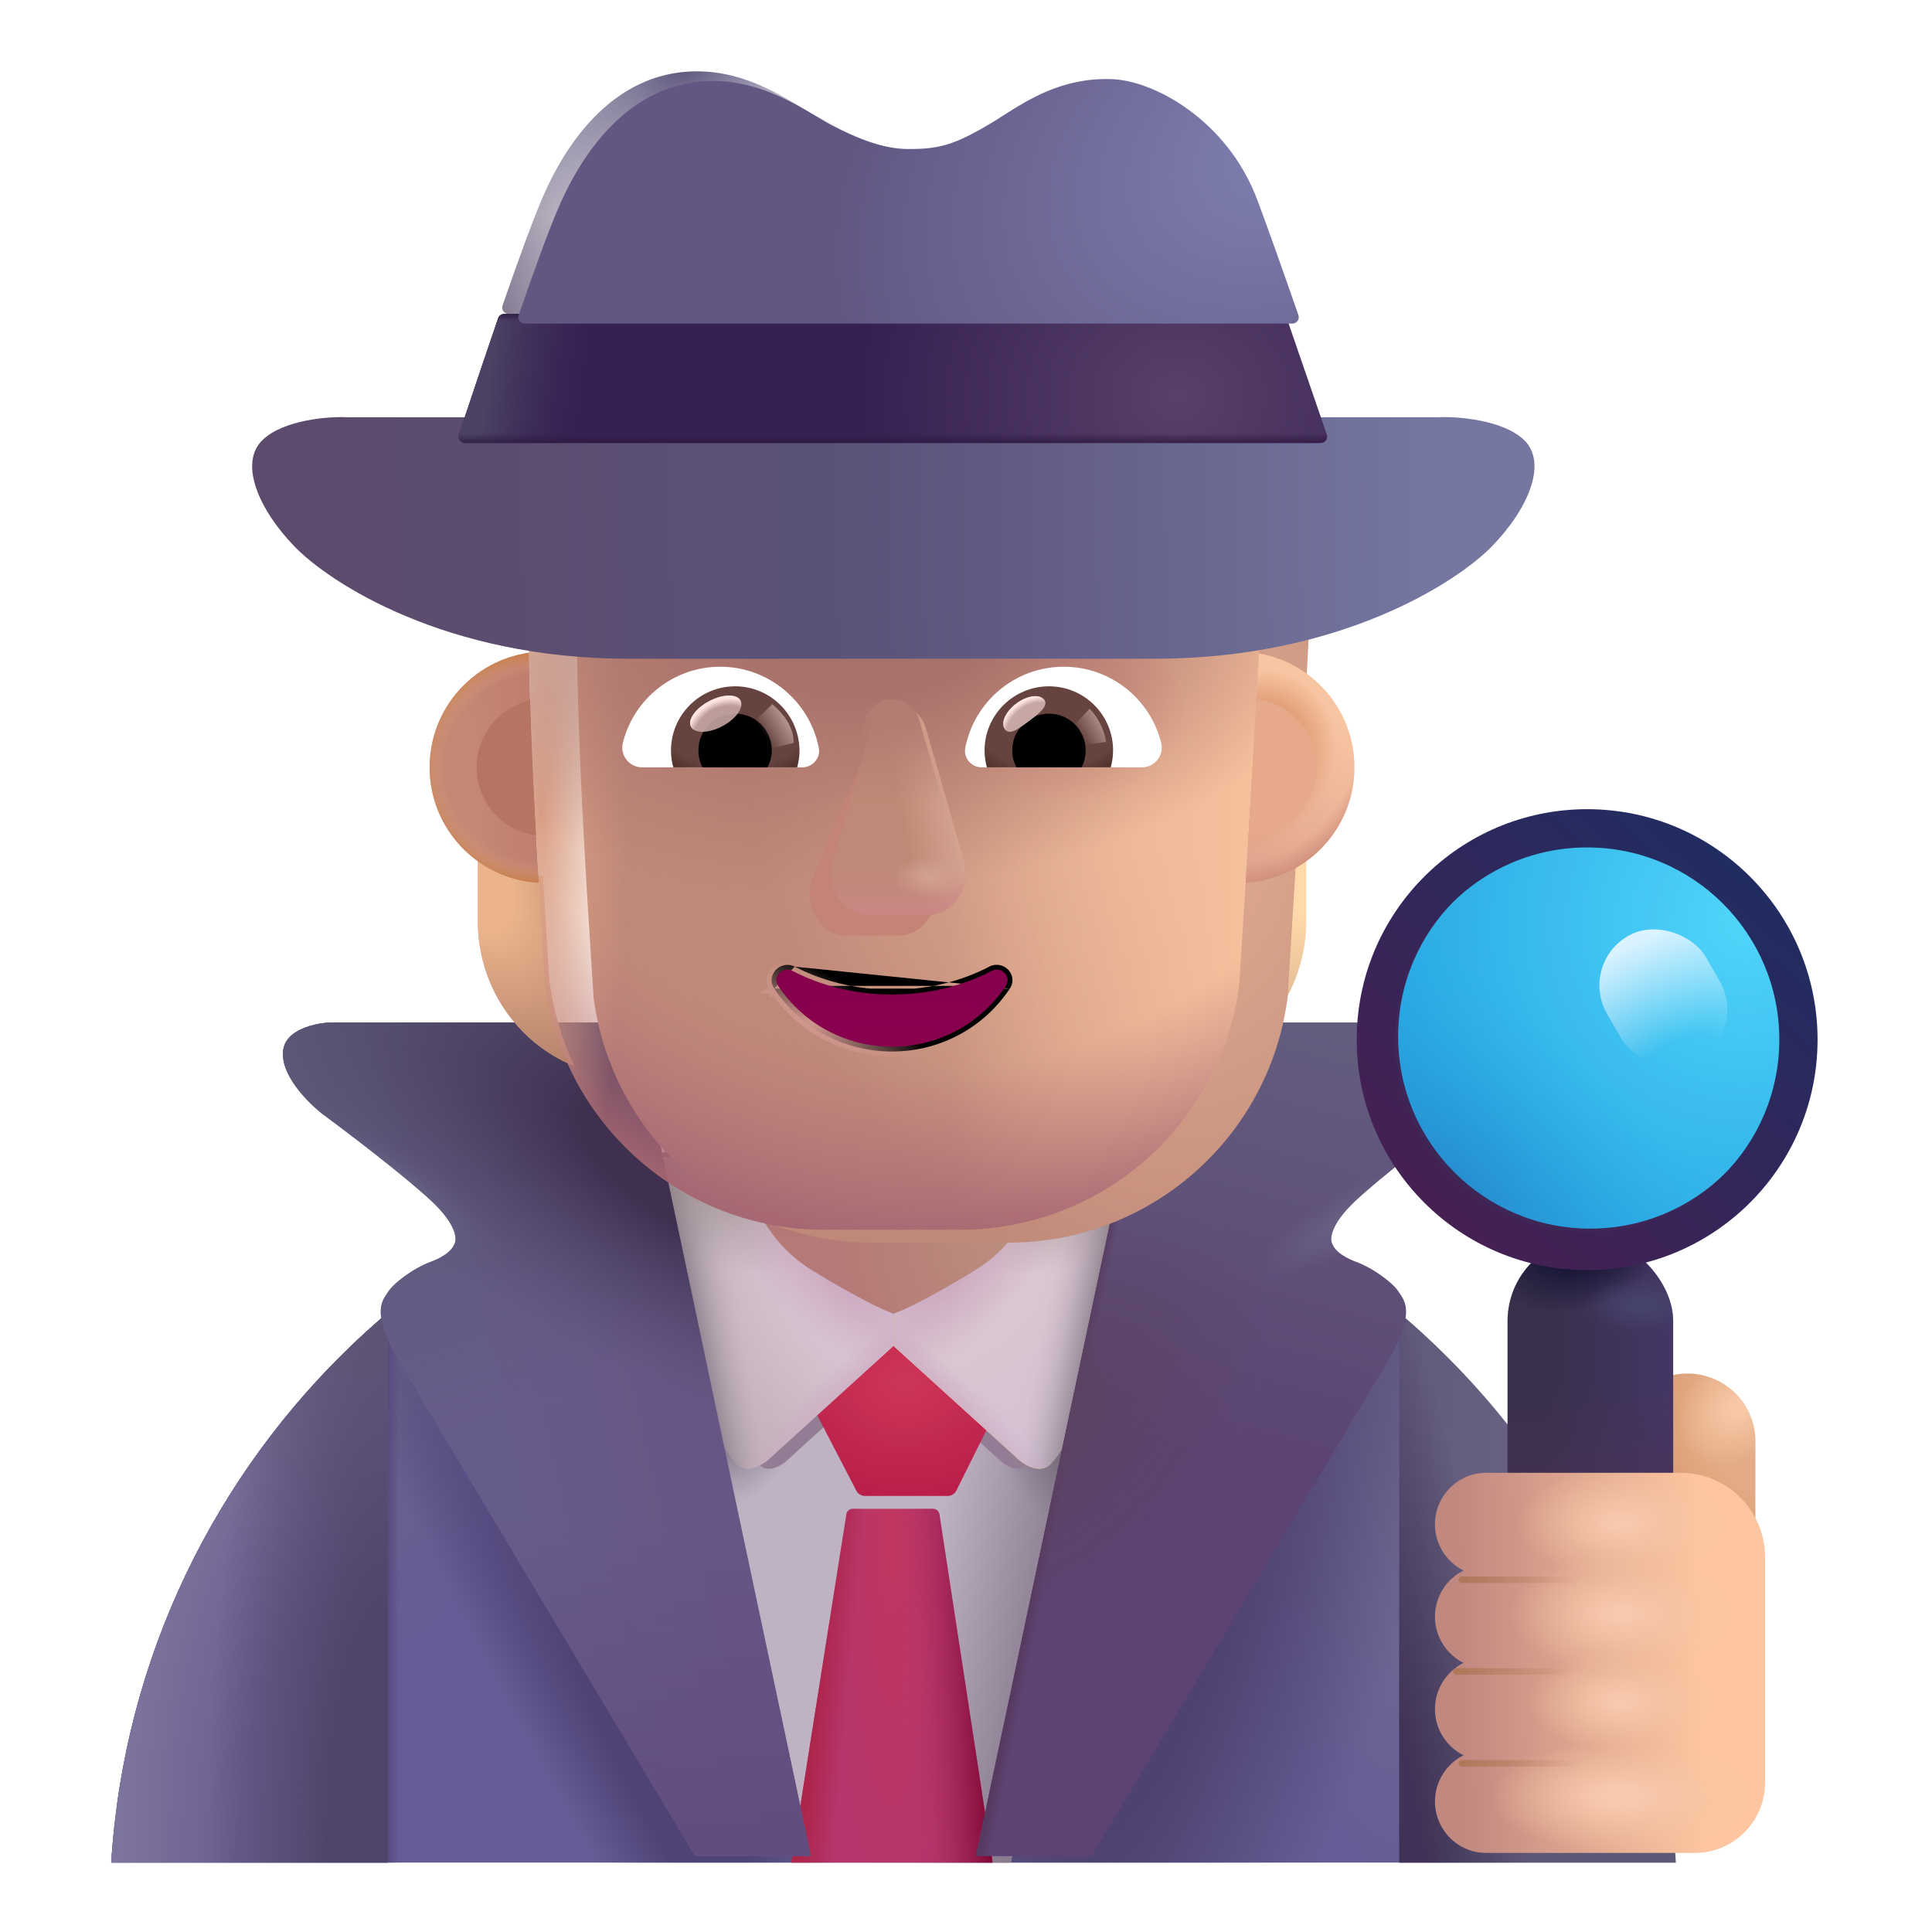 <svg viewBox="1 1 30 30" xmlns="http://www.w3.org/2000/svg">
<path d="M2.727 29.922H27.009C26.611 23.554 21.328 18.512 14.868 18.512C8.409 18.512 3.125 23.554 2.727 29.922Z" fill="#655D95"/>
<path d="M2.727 29.922H27.009C26.611 23.554 21.328 18.512 14.868 18.512C8.409 18.512 3.125 23.554 2.727 29.922Z" fill="url(#paint0_radial_4002_2759)"/>
<path d="M2.727 29.922H27.009C26.611 23.554 21.328 18.512 14.868 18.512C8.409 18.512 3.125 23.554 2.727 29.922Z" fill="url(#paint1_radial_4002_2759)"/>
<path d="M2.727 29.922H27.009C26.611 23.554 21.328 18.512 14.868 18.512C8.409 18.512 3.125 23.554 2.727 29.922Z" fill="url(#paint2_linear_4002_2759)"/>
<path d="M2.727 29.922H27.009C26.611 23.554 21.328 18.512 14.868 18.512C8.409 18.512 3.125 23.554 2.727 29.922Z" fill="url(#paint3_radial_4002_2759)"/>
<path d="M2.727 29.922H27.009C26.611 23.554 21.328 18.512 14.868 18.512C8.409 18.512 3.125 23.554 2.727 29.922Z" fill="url(#paint4_radial_4002_2759)"/>
<path d="M13.445 29.922L11.117 18.965L14.539 17.765L18.976 19.059L16.695 29.922H13.445Z" fill="#BEB2C3"/>
<path d="M13.445 29.922L11.117 18.965L14.539 17.765L18.976 19.059L16.695 29.922H13.445Z" fill="url(#paint5_linear_4002_2759)"/>
<path d="M13.445 29.922L11.117 18.965L14.539 17.765L18.976 19.059L16.695 29.922H13.445Z" fill="url(#paint6_radial_4002_2759)"/>
<path d="M13.445 29.922L11.117 18.965L14.539 17.765L18.976 19.059L16.695 29.922H13.445Z" fill="url(#paint7_radial_4002_2759)"/>
<g filter="url(#filter0_f_4002_2759)">
<path d="M11.701 19.668L12.392 22.883C12.492 23.32 12.669 23.629 12.798 23.752C12.926 23.875 13.123 23.763 13.205 23.692L14.875 22.175L16.544 23.692C16.626 23.763 16.823 23.875 16.952 23.752C17.08 23.629 17.251 23.337 17.351 22.899L18.048 19.668H16.464L14.873 21.784L13.286 19.668H11.701Z" fill="#927D95"/>
</g>
<path d="M7.023 29.922H2.727C2.941 26.501 4.565 23.463 7.023 21.384V29.922Z" fill="url(#paint8_radial_4002_2759)"/>
<path d="M7.023 29.922H2.727C2.941 26.501 4.565 23.463 7.023 21.384V29.922Z" fill="url(#paint9_radial_4002_2759)"/>
<path d="M7.023 29.922H2.727C2.941 26.501 4.565 23.463 7.023 21.384V29.922Z" fill="url(#paint10_radial_4002_2759)"/>
<path d="M22.727 29.922H27.023C26.809 26.501 25.185 23.463 22.727 21.384V29.922Z" fill="url(#paint11_radial_4002_2759)"/>
<path d="M22.727 29.922H27.023C26.809 26.501 25.185 23.463 22.727 21.384V29.922Z" fill="url(#paint12_radial_4002_2759)"/>
<g filter="url(#filter1_i_4002_2759)">
<path d="M14.098 24.349L13.406 23.015L14.859 21.664L16.312 23.015L15.65 24.346C15.625 24.397 15.573 24.429 15.516 24.429H14.232C14.175 24.429 14.124 24.398 14.098 24.349Z" fill="url(#paint13_radial_4002_2759)"/>
</g>
<path d="M13.289 29.922L14.143 24.514C14.15 24.465 14.192 24.429 14.242 24.429H15.488C15.537 24.429 15.579 24.465 15.587 24.514L16.414 29.922H13.289Z" fill="url(#paint14_radial_4002_2759)"/>
<path d="M13.289 29.922L14.143 24.514C14.15 24.465 14.192 24.429 14.242 24.429H15.488C15.537 24.429 15.579 24.465 15.587 24.514L16.414 29.922H13.289Z" fill="url(#paint15_linear_4002_2759)"/>
<path d="M13.289 29.922L14.143 24.514C14.15 24.465 14.192 24.429 14.242 24.429H15.488C15.537 24.429 15.579 24.465 15.587 24.514L16.414 29.922H13.289Z" fill="url(#paint16_linear_4002_2759)"/>
<path d="M11.972 22.726L11.166 18.968H13.017L14.884 21.457V21.89L12.924 23.672C12.827 23.755 12.597 23.886 12.447 23.742C12.297 23.598 12.09 23.238 11.972 22.726Z" fill="url(#paint17_radial_4002_2759)"/>
<path d="M11.972 22.726L11.166 18.968H13.017L14.884 21.457V21.89L12.924 23.672C12.827 23.755 12.597 23.886 12.447 23.742C12.297 23.598 12.09 23.238 11.972 22.726Z" fill="url(#paint18_linear_4002_2759)"/>
<path d="M11.972 22.726L11.166 18.968H13.017L14.884 21.457V21.89L12.924 23.672C12.827 23.755 12.597 23.886 12.447 23.742C12.297 23.598 12.09 23.238 11.972 22.726Z" fill="url(#paint19_radial_4002_2759)"/>
<path d="M11.972 22.726L11.166 18.968H13.017L14.884 21.457V21.89L12.924 23.672C12.827 23.755 12.597 23.886 12.447 23.742C12.297 23.598 12.09 23.238 11.972 22.726Z" fill="url(#paint20_radial_4002_2759)"/>
<path d="M11.972 22.726L11.166 18.968H13.017L14.884 21.457V21.89L12.924 23.672C12.827 23.755 12.597 23.886 12.447 23.742C12.297 23.598 12.09 23.238 11.972 22.726Z" fill="url(#paint21_radial_4002_2759)"/>
<path d="M17.769 22.746L18.584 18.968H16.732L14.865 21.453V21.89L16.826 23.672C16.922 23.755 17.152 23.886 17.302 23.742C17.453 23.598 17.652 23.258 17.769 22.746Z" fill="#F7A936"/>
<path d="M17.769 22.746L18.584 18.968H16.732L14.865 21.453V21.89L16.826 23.672C16.922 23.755 17.152 23.886 17.302 23.742C17.453 23.598 17.652 23.258 17.769 22.746Z" fill="url(#paint22_radial_4002_2759)"/>
<path d="M17.769 22.746L18.584 18.968H16.732L14.865 21.453V21.89L16.826 23.672C16.922 23.755 17.152 23.886 17.302 23.742C17.453 23.598 17.652 23.258 17.769 22.746Z" fill="url(#paint23_linear_4002_2759)"/>
<path d="M17.769 22.746L18.584 18.968H16.732L14.865 21.453V21.89L16.826 23.672C16.922 23.755 17.152 23.886 17.302 23.742C17.453 23.598 17.652 23.258 17.769 22.746Z" fill="url(#paint24_radial_4002_2759)"/>
<path d="M17.769 22.746L18.584 18.968H16.732L14.865 21.453V21.89L16.826 23.672C16.922 23.755 17.152 23.886 17.302 23.742C17.453 23.598 17.652 23.258 17.769 22.746Z" fill="url(#paint25_radial_4002_2759)"/>
<path d="M17.769 22.746L18.584 18.968H16.732L14.865 21.453V21.89L16.826 23.672C16.922 23.755 17.152 23.886 17.302 23.742C17.453 23.598 17.652 23.258 17.769 22.746Z" fill="url(#paint26_radial_4002_2759)"/>
<g filter="url(#filter2_i_4002_2759)">
<path d="M12.625 19.547C12.651 19.838 12.887 20.534 13.624 20.984C14.36 21.434 14.765 21.614 14.875 21.648C14.985 21.614 15.389 21.434 16.126 20.984C16.862 20.534 17.099 19.838 17.125 19.547H12.625Z" fill="url(#paint27_radial_4002_2759)"/>
<path d="M12.625 19.547C12.651 19.838 12.887 20.534 13.624 20.984C14.36 21.434 14.765 21.614 14.875 21.648C14.985 21.614 15.389 21.434 16.126 20.984C16.862 20.534 17.099 19.838 17.125 19.547H12.625Z" fill="url(#paint28_radial_4002_2759)"/>
</g>
<g filter="url(#filter3_i_4002_2759)">
<path d="M10.75 16.977L13.492 29.922H11.695C10.294 27.589 7.408 22.775 7.07 22.188C6.648 21.453 6.851 21.281 6.929 21.156C7.008 21.031 7.304 20.797 7.601 20.688C7.839 20.6 7.929 20.484 7.945 20.438C8.002 20.37 8.014 20.138 7.601 19.75C7.189 19.363 6.294 18.682 5.898 18.391C5.664 18.203 5.247 17.781 5.297 17.406C5.347 17.031 5.948 16.971 6.062 16.977H10.75Z" fill="url(#paint29_linear_4002_2759)"/>
<path d="M10.75 16.977L13.492 29.922H11.695C10.294 27.589 7.408 22.775 7.07 22.188C6.648 21.453 6.851 21.281 6.929 21.156C7.008 21.031 7.304 20.797 7.601 20.688C7.839 20.6 7.929 20.484 7.945 20.438C8.002 20.37 8.014 20.138 7.601 19.75C7.189 19.363 6.294 18.682 5.898 18.391C5.664 18.203 5.247 17.781 5.297 17.406C5.347 17.031 5.948 16.971 6.062 16.977H10.75Z" fill="url(#paint30_linear_4002_2759)"/>
<path d="M10.75 16.977L13.492 29.922H11.695C10.294 27.589 7.408 22.775 7.07 22.188C6.648 21.453 6.851 21.281 6.929 21.156C7.008 21.031 7.304 20.797 7.601 20.688C7.839 20.6 7.929 20.484 7.945 20.438C8.002 20.37 8.014 20.138 7.601 19.75C7.189 19.363 6.294 18.682 5.898 18.391C5.664 18.203 5.247 17.781 5.297 17.406C5.347 17.031 5.948 16.971 6.062 16.977H10.75Z" fill="url(#paint31_radial_4002_2759)"/>
<path d="M10.75 16.977L13.492 29.922H11.695C10.294 27.589 7.408 22.775 7.07 22.188C6.648 21.453 6.851 21.281 6.929 21.156C7.008 21.031 7.304 20.797 7.601 20.688C7.839 20.6 7.929 20.484 7.945 20.438C8.002 20.37 8.014 20.138 7.601 19.75C7.189 19.363 6.294 18.682 5.898 18.391C5.664 18.203 5.247 17.781 5.297 17.406C5.347 17.031 5.948 16.971 6.062 16.977H10.75Z" fill="url(#paint32_linear_4002_2759)"/>
<path d="M10.75 16.977L13.492 29.922H11.695C10.294 27.589 7.408 22.775 7.07 22.188C6.648 21.453 6.851 21.281 6.929 21.156C7.008 21.031 7.304 20.797 7.601 20.688C7.839 20.6 7.929 20.484 7.945 20.438C8.002 20.37 8.014 20.138 7.601 19.75C7.189 19.363 6.294 18.682 5.898 18.391C5.664 18.203 5.247 17.781 5.297 17.406C5.347 17.031 5.948 16.971 6.062 16.977H10.75Z" fill="url(#paint33_radial_4002_2759)"/>
</g>
<g filter="url(#filter4_i_4002_2759)">
<path d="M18.996 16.977L16.253 29.922H18.05C19.451 27.589 22.338 22.775 22.675 22.188C23.097 21.453 22.894 21.281 22.816 21.156C22.738 21.031 22.441 20.797 22.144 20.688C21.907 20.6 21.816 20.484 21.8 20.438C21.743 20.37 21.732 20.138 22.144 19.75C22.556 19.363 23.451 18.682 23.847 18.391C24.081 18.203 24.499 17.781 24.449 17.406C24.399 17.031 23.798 16.971 23.683 16.977H18.996Z" fill="url(#paint34_linear_4002_2759)"/>
<path d="M18.996 16.977L16.253 29.922H18.05C19.451 27.589 22.338 22.775 22.675 22.188C23.097 21.453 22.894 21.281 22.816 21.156C22.738 21.031 22.441 20.797 22.144 20.688C21.907 20.6 21.816 20.484 21.8 20.438C21.743 20.37 21.732 20.138 22.144 19.75C22.556 19.363 23.451 18.682 23.847 18.391C24.081 18.203 24.499 17.781 24.449 17.406C24.399 17.031 23.798 16.971 23.683 16.977H18.996Z" fill="url(#paint35_linear_4002_2759)"/>
<path d="M18.996 16.977L16.253 29.922H18.05C19.451 27.589 22.338 22.775 22.675 22.188C23.097 21.453 22.894 21.281 22.816 21.156C22.738 21.031 22.441 20.797 22.144 20.688C21.907 20.6 21.816 20.484 21.8 20.438C21.743 20.37 21.732 20.138 22.144 19.75C22.556 19.363 23.451 18.682 23.847 18.391C24.081 18.203 24.499 17.781 24.449 17.406C24.399 17.031 23.798 16.971 23.683 16.977H18.996Z" fill="url(#paint36_radial_4002_2759)"/>
<path d="M18.996 16.977L16.253 29.922H18.05C19.451 27.589 22.338 22.775 22.675 22.188C23.097 21.453 22.894 21.281 22.816 21.156C22.738 21.031 22.441 20.797 22.144 20.688C21.907 20.6 21.816 20.484 21.8 20.438C21.743 20.37 21.732 20.138 22.144 19.75C22.556 19.363 23.451 18.682 23.847 18.391C24.081 18.203 24.499 17.781 24.449 17.406C24.399 17.031 23.798 16.971 23.683 16.977H18.996Z" fill="url(#paint37_radial_4002_2759)"/>
</g>
<path d="M27.203 22.328C27.783 22.328 28.258 22.803 28.258 23.384V25.801H26.147V23.384C26.157 22.803 26.622 22.328 27.203 22.328Z" fill="url(#paint38_radial_4002_2759)"/>
<path d="M27.203 22.328C27.783 22.328 28.258 22.803 28.258 23.384V25.801H26.147V23.384C26.157 22.803 26.622 22.328 27.203 22.328Z" fill="url(#paint39_radial_4002_2759)"/>
<rect x="24.409" y="20.226" width="2.572" height="5.438" rx="1.286" fill="url(#paint40_linear_4002_2759)"/>
<rect x="24.409" y="20.226" width="2.572" height="5.438" rx="1.286" fill="url(#paint41_linear_4002_2759)"/>
<rect x="24.409" y="20.226" width="2.572" height="5.438" rx="1.286" fill="url(#paint42_radial_4002_2759)"/>
<rect x="24.409" y="20.226" width="2.572" height="5.438" rx="1.286" fill="url(#paint43_radial_4002_2759)"/>
<g filter="url(#filter5_f_4002_2759)">
<circle cx="25.695" cy="17.093" r="3.078" fill="#3E2657"/>
</g>
<circle cx="25.695" cy="17.093" r="2.984" fill="url(#paint44_radial_4002_2759)"/>
<circle cx="25.695" cy="17.093" r="2.984" fill="url(#paint45_radial_4002_2759)"/>
<g filter="url(#filter6_i_4002_2759)">
<path fill-rule="evenodd" clip-rule="evenodd" d="M25.695 20.672C27.671 20.672 29.273 19.07 29.273 17.093C29.273 15.117 27.671 13.515 25.695 13.515C23.719 13.515 22.117 15.117 22.117 17.093C22.117 19.07 23.719 20.672 25.695 20.672ZM25.695 20.078C27.343 20.078 28.679 18.742 28.679 17.093C28.679 15.445 27.343 14.109 25.695 14.109C24.047 14.109 22.711 15.445 22.711 17.093C22.711 18.742 24.047 20.078 25.695 20.078Z" fill="url(#paint46_linear_4002_2759)"/>
</g>
<rect x="25.512" y="15.977" width="1.769" height="2.205" rx="0.885" transform="rotate(-30 25.512 15.977)" fill="url(#paint47_radial_4002_2759)"/>
<g filter="url(#filter7_i_4002_2759)">
<path d="M23.132 24.819C23.132 24.381 23.487 24.02 23.925 24.02H26.948C27.672 24.02 28.258 24.607 28.258 25.33V28.83C28.258 29.433 27.77 29.922 27.167 29.922H23.925C23.487 29.922 23.132 29.561 23.132 29.123C23.132 28.81 23.313 28.537 23.576 28.406C23.313 28.275 23.132 28.002 23.132 27.689C23.132 27.375 23.313 27.102 23.576 26.971C23.313 26.84 23.132 26.567 23.132 26.254C23.132 25.941 23.313 25.667 23.576 25.537C23.313 25.406 23.132 25.132 23.132 24.819Z" fill="url(#paint48_linear_4002_2759)"/>
<path d="M23.132 24.819C23.132 24.381 23.487 24.02 23.925 24.02H26.948C27.672 24.02 28.258 24.607 28.258 25.33V28.83C28.258 29.433 27.77 29.922 27.167 29.922H23.925C23.487 29.922 23.132 29.561 23.132 29.123C23.132 28.81 23.313 28.537 23.576 28.406C23.313 28.275 23.132 28.002 23.132 27.689C23.132 27.375 23.313 27.102 23.576 26.971C23.313 26.84 23.132 26.567 23.132 26.254C23.132 25.941 23.313 25.667 23.576 25.537C23.313 25.406 23.132 25.132 23.132 24.819Z" fill="url(#paint49_radial_4002_2759)"/>
<path d="M23.132 24.819C23.132 24.381 23.487 24.02 23.925 24.02H26.948C27.672 24.02 28.258 24.607 28.258 25.33V28.83C28.258 29.433 27.77 29.922 27.167 29.922H23.925C23.487 29.922 23.132 29.561 23.132 29.123C23.132 28.81 23.313 28.537 23.576 28.406C23.313 28.275 23.132 28.002 23.132 27.689C23.132 27.375 23.313 27.102 23.576 26.971C23.313 26.84 23.132 26.567 23.132 26.254C23.132 25.941 23.313 25.667 23.576 25.537C23.313 25.406 23.132 25.132 23.132 24.819Z" fill="url(#paint50_radial_4002_2759)"/>
<path d="M23.132 24.819C23.132 24.381 23.487 24.02 23.925 24.02H26.948C27.672 24.02 28.258 24.607 28.258 25.33V28.83C28.258 29.433 27.77 29.922 27.167 29.922H23.925C23.487 29.922 23.132 29.561 23.132 29.123C23.132 28.81 23.313 28.537 23.576 28.406C23.313 28.275 23.132 28.002 23.132 27.689C23.132 27.375 23.313 27.102 23.576 26.971C23.313 26.84 23.132 26.567 23.132 26.254C23.132 25.941 23.313 25.667 23.576 25.537C23.313 25.406 23.132 25.132 23.132 24.819Z" fill="url(#paint51_radial_4002_2759)"/>
<path d="M23.132 24.819C23.132 24.381 23.487 24.02 23.925 24.02H26.948C27.672 24.02 28.258 24.607 28.258 25.33V28.83C28.258 29.433 27.77 29.922 27.167 29.922H23.925C23.487 29.922 23.132 29.561 23.132 29.123C23.132 28.81 23.313 28.537 23.576 28.406C23.313 28.275 23.132 28.002 23.132 27.689C23.132 27.375 23.313 27.102 23.576 26.971C23.313 26.84 23.132 26.567 23.132 26.254C23.132 25.941 23.313 25.667 23.576 25.537C23.313 25.406 23.132 25.132 23.132 24.819Z" fill="url(#paint52_radial_4002_2759)"/>
</g>
<g filter="url(#filter8_f_4002_2759)">
<path d="M23.699 25.531H25.661" stroke="url(#paint53_linear_4002_2759)" stroke-width="0.1" stroke-linecap="round"/>
</g>
<g filter="url(#filter9_f_4002_2759)">
<path d="M23.614 26.955H25.576" stroke="url(#paint54_linear_4002_2759)" stroke-width="0.1" stroke-linecap="round"/>
</g>
<g filter="url(#filter10_f_4002_2759)">
<path d="M23.699 28.38H25.661" stroke="url(#paint55_linear_4002_2759)" stroke-width="0.1" stroke-linecap="round"/>
</g>
<path d="M20.275 14.606C20.649 14.594 20.999 14.467 21.284 14.261V15.3C21.284 16.297 20.69 17.184 19.788 17.553C19.978 17.148 20.108 16.707 20.174 16.236L20.275 14.606Z" fill="url(#paint56_radial_4002_2759)"/>
<path d="M9.428 14.606C9.054 14.594 8.704 14.467 8.419 14.261V15.3C8.419 16.297 9.012 17.184 9.915 17.553C9.725 17.148 9.594 16.707 9.529 16.236L9.428 14.606Z" fill="url(#paint57_radial_4002_2759)"/>
<path d="M9.428 14.606C9.054 14.594 8.704 14.467 8.419 14.261V15.3C8.419 16.297 9.012 17.184 9.915 17.553C9.725 17.148 9.594 16.707 9.529 16.236L9.428 14.606Z" fill="url(#paint58_radial_4002_2759)"/>
<path d="M9.428 14.606C9.054 14.594 8.704 14.467 8.419 14.261V15.3C8.419 16.297 9.012 17.184 9.915 17.553C9.725 17.148 9.594 16.707 9.529 16.236L9.428 14.606Z" fill="url(#paint59_radial_4002_2759)"/>
<g filter="url(#filter11_ii_4002_2759)">
<path d="M9.468 16.296C9.755 18.474 11.609 20.096 13.803 20.096H15.908C18.103 20.096 19.956 18.474 20.243 16.296C20.375 14.194 20.507 12.101 20.605 10.001C20.593 9.145 19.919 8.439 19.067 8.403H17.504C16.439 8.403 15.475 7.775 15.037 6.794C14.925 6.512 14.652 6.327 14.351 6.327H12.93C10.871 6.327 9.203 8.014 9.203 10.097C9.203 12.173 9.332 14.215 9.468 16.296Z" fill="url(#paint60_radial_4002_2759)"/>
</g>
<path d="M9.468 16.296C9.755 18.474 11.609 20.096 13.803 20.096H15.908C18.103 20.096 19.956 18.474 20.243 16.296C20.375 14.194 20.507 12.101 20.605 10.001C20.593 9.145 19.919 8.439 19.067 8.403H17.504C16.439 8.403 15.475 7.775 15.037 6.794C14.925 6.512 14.652 6.327 14.351 6.327H12.93C10.871 6.327 9.203 8.014 9.203 10.097C9.203 12.173 9.332 14.215 9.468 16.296Z" fill="url(#paint61_linear_4002_2759)"/>
<path d="M9.468 16.296C9.755 18.474 11.609 20.096 13.803 20.096H15.908C18.103 20.096 19.956 18.474 20.243 16.296C20.375 14.194 20.507 12.101 20.605 10.001C20.593 9.145 19.919 8.439 19.067 8.403H17.504C16.439 8.403 15.475 7.775 15.037 6.794C14.925 6.512 14.652 6.327 14.351 6.327H12.93C10.871 6.327 9.203 8.014 9.203 10.097C9.203 12.173 9.332 14.215 9.468 16.296Z" fill="url(#paint62_radial_4002_2759)"/>
<path d="M9.468 16.296C9.755 18.474 11.609 20.096 13.803 20.096H15.908C18.103 20.096 19.956 18.474 20.243 16.296C20.375 14.194 20.507 12.101 20.605 10.001C20.593 9.145 19.919 8.439 19.067 8.403H17.504C16.439 8.403 15.475 7.775 15.037 6.794C14.925 6.512 14.652 6.327 14.351 6.327H12.93C10.871 6.327 9.203 8.014 9.203 10.097C9.203 12.173 9.332 14.215 9.468 16.296Z" fill="url(#paint63_radial_4002_2759)"/>
<path d="M9.468 16.296C9.755 18.474 11.609 20.096 13.803 20.096H15.908C18.103 20.096 19.956 18.474 20.243 16.296C20.375 14.194 20.507 12.101 20.605 10.001C20.593 9.145 19.919 8.439 19.067 8.403H17.504C16.439 8.403 15.475 7.775 15.037 6.794C14.925 6.512 14.652 6.327 14.351 6.327H12.93C10.871 6.327 9.203 8.014 9.203 10.097C9.203 12.173 9.332 14.215 9.468 16.296Z" fill="url(#paint64_radial_4002_2759)"/>
<path d="M9.468 16.296C9.755 18.474 11.609 20.096 13.803 20.096H15.908C18.103 20.096 19.956 18.474 20.243 16.296C20.375 14.194 20.507 12.101 20.605 10.001C20.593 9.145 19.919 8.439 19.067 8.403H17.504C16.439 8.403 15.475 7.775 15.037 6.794C14.925 6.512 14.652 6.327 14.351 6.327H12.93C10.871 6.327 9.203 8.014 9.203 10.097C9.203 12.173 9.332 14.215 9.468 16.296Z" fill="url(#paint65_radial_4002_2759)"/>
<path d="M9.468 16.296C9.755 18.474 11.609 20.096 13.803 20.096H15.908C18.103 20.096 19.956 18.474 20.243 16.296C20.375 14.194 20.507 12.101 20.605 10.001C20.593 9.145 19.919 8.439 19.067 8.403H17.504C16.439 8.403 15.475 7.775 15.037 6.794C14.925 6.512 14.652 6.327 14.351 6.327H12.93C10.871 6.327 9.203 8.014 9.203 10.097C9.203 12.173 9.332 14.215 9.468 16.296Z" fill="url(#paint66_radial_4002_2759)"/>
<path d="M9.468 16.296C9.755 18.474 11.609 20.096 13.803 20.096H15.908C18.103 20.096 19.956 18.474 20.243 16.296C20.375 14.194 20.507 12.101 20.605 10.001C20.593 9.145 19.919 8.439 19.067 8.403H17.504C16.439 8.403 15.475 7.775 15.037 6.794C14.925 6.512 14.652 6.327 14.351 6.327H12.93C10.871 6.327 9.203 8.014 9.203 10.097C9.203 12.173 9.332 14.215 9.468 16.296Z" fill="url(#paint67_radial_4002_2759)"/>
<path d="M9.468 16.296C9.755 18.474 11.609 20.096 13.803 20.096H15.908C18.103 20.096 19.956 18.474 20.243 16.296C20.375 14.194 20.507 12.101 20.605 10.001C20.593 9.145 19.919 8.439 19.067 8.403H17.504C16.439 8.403 15.475 7.775 15.037 6.794C14.925 6.512 14.652 6.327 14.351 6.327H12.93C10.871 6.327 9.203 8.014 9.203 10.097C9.203 12.173 9.332 14.215 9.468 16.296Z" fill="url(#paint68_radial_4002_2759)"/>
<path d="M9.468 16.296C9.755 18.474 11.609 20.096 13.803 20.096H15.908C18.103 20.096 19.956 18.474 20.243 16.296C20.375 14.194 20.507 12.101 20.605 10.001C20.593 9.145 19.919 8.439 19.067 8.403H17.504C16.439 8.403 15.475 7.775 15.037 6.794C14.925 6.512 14.652 6.327 14.351 6.327H12.93C10.871 6.327 9.203 8.014 9.203 10.097C9.203 12.173 9.332 14.215 9.468 16.296Z" fill="url(#paint69_radial_4002_2759)"/>
<g filter="url(#filter12_f_4002_2759)">
<path d="M14.371 12.836L13.599 14.683C13.486 15.105 13.757 15.527 14.142 15.527H14.961C15.346 15.527 15.617 15.098 15.504 14.683L14.95 12.632C14.832 12.178 14.495 12.382 14.371 12.836Z" fill="#C48377"/>
</g>
<g filter="url(#filter13_if_4002_2759)">
<path d="M14.425 12.414L13.832 14.465C13.711 14.886 14.001 15.308 14.412 15.308H15.29C15.701 15.308 15.992 14.88 15.871 14.465L15.278 12.414C15.151 11.959 14.558 11.959 14.425 12.414Z" fill="#BE8A77"/>
<path d="M14.425 12.414L13.832 14.465C13.711 14.886 14.001 15.308 14.412 15.308H15.29C15.701 15.308 15.992 14.88 15.871 14.465L15.278 12.414C15.151 11.959 14.558 11.959 14.425 12.414Z" fill="url(#paint70_linear_4002_2759)"/>
<path d="M14.425 12.414L13.832 14.465C13.711 14.886 14.001 15.308 14.412 15.308H15.29C15.701 15.308 15.992 14.88 15.871 14.465L15.278 12.414C15.151 11.959 14.558 11.959 14.425 12.414Z" fill="url(#paint71_linear_4002_2759)"/>
<path d="M14.425 12.414L13.832 14.465C13.711 14.886 14.001 15.308 14.412 15.308H15.29C15.701 15.308 15.992 14.88 15.871 14.465L15.278 12.414C15.151 11.959 14.558 11.959 14.425 12.414Z" fill="url(#paint72_radial_4002_2759)"/>
</g>
<g filter="url(#filter14_f_4002_2759)">
<path d="M14.425 12.198L13.832 14.249C13.711 14.671 14.001 15.093 14.412 15.093H15.29C15.701 15.093 15.992 14.664 15.871 14.249L15.278 12.198C15.151 11.744 14.558 11.744 14.425 12.198Z" fill="url(#paint73_linear_4002_2759)"/>
</g>
<g filter="url(#filter15_f_4002_2759)">
<path d="M13.34 16.01L13.34 16.01C13.777 16.237 14.297 16.368 14.851 16.368C15.412 16.368 15.926 16.237 16.362 16.01L16.363 16.009L16.363 16.009C16.472 15.954 16.586 15.986 16.655 16.058C16.724 16.13 16.75 16.246 16.68 16.351M13.34 16.01L16.618 16.309M13.34 16.01L13.34 16.009C13.23 15.954 13.115 15.989 13.047 16.06C12.979 16.132 12.952 16.248 13.023 16.351M13.34 16.01L13.085 16.309M16.68 16.351C16.68 16.351 16.68 16.351 16.68 16.351L16.618 16.309M16.68 16.351C16.68 16.351 16.68 16.351 16.68 16.351L16.618 16.309M16.68 16.351C16.293 16.937 15.619 17.328 14.851 17.328C14.084 17.328 13.41 16.938 13.023 16.351M16.618 16.309C16.244 16.876 15.593 17.253 14.851 17.253C14.11 17.253 13.459 16.876 13.085 16.309M13.023 16.351C13.023 16.352 13.023 16.352 13.023 16.352L13.085 16.309M13.023 16.351C13.023 16.351 13.022 16.351 13.022 16.351L13.085 16.309" stroke="url(#paint74_radial_4002_2759)" stroke-width="0.15"/>
</g>
<path d="M14.851 16.443C14.285 16.443 13.753 16.309 13.306 16.076C13.153 15.998 12.989 16.171 13.085 16.309C13.459 16.876 14.11 17.253 14.851 17.253C15.593 17.253 16.244 16.876 16.618 16.309C16.714 16.165 16.55 15.998 16.397 16.076C15.95 16.309 15.423 16.443 14.851 16.443Z" fill="url(#paint75_radial_4002_2759)"/>
<path d="M17.519 11.353C18.247 11.353 18.863 11.856 19.03 12.534C19.08 12.729 18.931 12.915 18.732 12.915H16.242C16.084 12.915 15.957 12.77 15.989 12.611C16.129 11.896 16.758 11.353 17.519 11.353Z" fill="white"/>
<path d="M17.288 11.657C17.84 11.657 18.284 12.105 18.284 12.653C18.284 12.743 18.27 12.834 18.247 12.915H16.324C16.301 12.829 16.288 12.743 16.288 12.653C16.288 12.105 16.736 11.657 17.288 11.657Z" fill="url(#paint76_radial_4002_2759)"/>
<path d="M16.718 12.652C16.718 12.335 16.971 12.082 17.288 12.082C17.605 12.082 17.858 12.335 17.858 12.652C17.858 12.747 17.836 12.838 17.795 12.915H16.786C16.74 12.838 16.718 12.747 16.718 12.652Z" fill="black"/>
<g filter="url(#filter16_f_4002_2759)">
<path d="M17.215 11.867C17.286 11.962 17.137 12.078 16.969 12.204C16.8 12.33 16.675 12.419 16.604 12.324C16.533 12.229 16.613 12.05 16.781 11.924C16.95 11.798 17.144 11.773 17.215 11.867Z" fill="#C7A7A3"/>
<path d="M17.215 11.867C17.286 11.962 17.137 12.078 16.969 12.204C16.8 12.33 16.675 12.419 16.604 12.324C16.533 12.229 16.613 12.05 16.781 11.924C16.95 11.798 17.144 11.773 17.215 11.867Z" fill="url(#paint77_radial_4002_2759)"/>
</g>
<g filter="url(#filter17_f_4002_2759)">
<path d="M18.175 12.521C18.138 12.264 17.987 12.069 17.917 12.005L17.627 12.323L17.758 12.577L18.175 12.521Z" fill="url(#paint78_linear_4002_2759)"/>
</g>
<path d="M12.184 11.353C11.455 11.353 10.84 11.856 10.672 12.534C10.623 12.729 10.772 12.915 10.971 12.915H13.46C13.619 12.915 13.745 12.77 13.714 12.611C13.573 11.896 12.94 11.353 12.184 11.353Z" fill="white"/>
<path d="M12.415 11.657C11.863 11.657 11.419 12.105 11.419 12.653C11.419 12.743 11.432 12.834 11.455 12.915H13.379C13.401 12.829 13.415 12.743 13.415 12.653C13.41 12.105 12.967 11.657 12.415 11.657Z" fill="url(#paint79_radial_4002_2759)"/>
<path d="M12.985 12.652C12.985 12.335 12.732 12.082 12.415 12.082C12.098 12.082 11.845 12.335 11.845 12.652C11.845 12.747 11.867 12.838 11.908 12.915H12.917C12.958 12.838 12.985 12.747 12.985 12.652Z" fill="black"/>
<g filter="url(#filter18_f_4002_2759)">
<path d="M13.324 12.535C13.324 12.214 13.063 11.999 12.992 11.934L12.67 12.245L12.868 12.649L13.324 12.535Z" fill="url(#paint80_linear_4002_2759)"/>
</g>
<g filter="url(#filter19_f_4002_2759)">
<ellipse cx="12.114" cy="12.082" rx="0.435" ry="0.22" transform="rotate(-27.914 12.114 12.082)" fill="#C7A7A3" fill-opacity="0.9"/>
<ellipse cx="12.114" cy="12.082" rx="0.435" ry="0.22" transform="rotate(-27.914 12.114 12.082)" fill="url(#paint81_radial_4002_2759)"/>
</g>
<path d="M20.342 14.707C20.416 13.519 20.486 12.334 20.548 11.146C21.391 11.294 22.032 12.029 22.032 12.915C22.032 13.87 21.285 14.652 20.342 14.707Z" fill="url(#paint82_linear_4002_2759)"/>
<path d="M20.342 14.707C20.416 13.519 20.486 12.334 20.548 11.146C21.391 11.294 22.032 12.029 22.032 12.915C22.032 13.87 21.285 14.652 20.342 14.707Z" fill="url(#paint83_radial_4002_2759)"/>
<path d="M20.342 14.707C20.416 13.519 20.486 12.334 20.548 11.146C21.391 11.294 22.032 12.029 22.032 12.915C22.032 13.87 21.285 14.652 20.342 14.707Z" fill="url(#paint84_radial_4002_2759)"/>
<path d="M9.213 11.137C8.341 11.26 7.671 12.009 7.671 12.915C7.671 13.873 8.422 14.656 9.367 14.707C9.295 13.515 9.236 12.33 9.213 11.137Z" fill="url(#paint85_linear_4002_2759)"/>
<path d="M9.213 11.137C8.341 11.26 7.671 12.009 7.671 12.915C7.671 13.873 8.422 14.656 9.367 14.707C9.295 13.515 9.236 12.33 9.213 11.137Z" fill="url(#paint86_radial_4002_2759)"/>
<g filter="url(#filter20_f_4002_2759)">
<path d="M9.232 11.875C8.756 11.982 8.4 12.407 8.4 12.915C8.4 13.456 8.803 13.902 9.325 13.971C9.286 13.272 9.253 12.574 9.232 11.875Z" fill="#B57562"/>
</g>
<g filter="url(#filter21_f_4002_2759)">
<path d="M20.387 13.981C20.43 13.273 20.471 12.565 20.51 11.857C21.036 11.923 21.443 12.371 21.443 12.915C21.443 13.5 20.971 13.975 20.387 13.981Z" fill="#E6AA8B"/>
</g>
<path d="M8.804 5.743C8.781 5.808 8.829 5.875 8.898 5.875H20.817C20.886 5.875 20.934 5.808 20.912 5.743C20.681 5.08 20.45 4.425 20.273 3.953C19.805 2.703 18.637 2.078 17.976 2.078C17.241 2.062 16.717 2.396 16.326 2.645C16.258 2.689 16.193 2.73 16.133 2.766C15.555 3.11 15.324 3.164 14.855 3.164C14.484 3.164 14.094 3.016 13.672 2.797C13.598 2.759 13.516 2.71 13.424 2.655C12.988 2.396 12.346 2.013 11.519 2.129C10.563 2.264 9.859 3.059 9.422 4.075C9.264 4.441 9.036 5.072 8.804 5.743Z" fill="url(#paint87_radial_4002_2759)"/>
<path d="M8.804 5.743C8.781 5.808 8.829 5.875 8.898 5.875H20.817C20.886 5.875 20.934 5.808 20.912 5.743C20.681 5.08 20.45 4.425 20.273 3.953C19.805 2.703 18.637 2.078 17.976 2.078C17.241 2.062 16.717 2.396 16.326 2.645C16.258 2.689 16.193 2.73 16.133 2.766C15.555 3.11 15.324 3.164 14.855 3.164C14.484 3.164 14.094 3.016 13.672 2.797C13.598 2.759 13.516 2.71 13.424 2.655C12.988 2.396 12.346 2.013 11.519 2.129C10.563 2.264 9.859 3.059 9.422 4.075C9.264 4.441 9.036 5.072 8.804 5.743Z" fill="url(#paint88_radial_4002_2759)"/>
<g filter="url(#filter22_ii_4002_2759)">
<path d="M6.386 7.879C6.126 7.864 5.395 7.914 5.07 8.239C4.712 8.596 5.015 9.312 5.578 9.891C6.117 10.446 7.913 11.629 10.757 11.629H18.925C21.798 11.629 23.614 10.446 24.159 9.891C24.727 9.312 25.033 8.596 24.672 8.239C24.344 7.914 23.605 7.864 23.342 7.879H6.386Z" fill="url(#paint89_linear_4002_2759)"/>
</g>
<path d="M8.126 7.747C8.104 7.812 8.152 7.879 8.221 7.879H21.508C21.576 7.879 21.625 7.811 21.602 7.746C21.546 7.581 21.481 7.392 21.41 7.187C21.281 6.81 21.132 6.378 20.981 5.942C20.967 5.902 20.929 5.875 20.887 5.875H8.829C8.786 5.875 8.748 5.902 8.734 5.942C8.544 6.496 8.355 7.062 8.203 7.517L8.126 7.747Z" fill="url(#paint90_radial_4002_2759)"/>
<path d="M8.126 7.747C8.104 7.812 8.152 7.879 8.221 7.879H21.508C21.576 7.879 21.625 7.811 21.602 7.746C21.546 7.581 21.481 7.392 21.41 7.187C21.281 6.81 21.132 6.378 20.981 5.942C20.967 5.902 20.929 5.875 20.887 5.875H8.829C8.786 5.875 8.748 5.902 8.734 5.942C8.544 6.496 8.355 7.062 8.203 7.517L8.126 7.747Z" fill="url(#paint91_linear_4002_2759)"/>
<path d="M8.126 7.747C8.104 7.812 8.152 7.879 8.221 7.879H21.508C21.576 7.879 21.625 7.811 21.602 7.746C21.546 7.581 21.481 7.392 21.41 7.187C21.281 6.81 21.132 6.378 20.981 5.942C20.967 5.902 20.929 5.875 20.887 5.875H8.829C8.786 5.875 8.748 5.902 8.734 5.942C8.544 6.496 8.355 7.062 8.203 7.517L8.126 7.747Z" fill="url(#paint92_linear_4002_2759)"/>
<path d="M8.126 7.747C8.104 7.812 8.152 7.879 8.221 7.879H21.508C21.576 7.879 21.625 7.811 21.602 7.746C21.546 7.581 21.481 7.392 21.41 7.187C21.281 6.81 21.132 6.378 20.981 5.942C20.967 5.902 20.929 5.875 20.887 5.875H8.829C8.786 5.875 8.748 5.902 8.734 5.942C8.544 6.496 8.355 7.062 8.203 7.517L8.126 7.747Z" fill="url(#paint93_linear_4002_2759)"/>
<g filter="url(#filter23_i_4002_2759)">
<path d="M8.804 5.743C8.781 5.808 8.829 5.875 8.898 5.875H20.817C20.886 5.875 20.934 5.808 20.912 5.743C20.681 5.08 20.45 4.425 20.273 3.953C19.805 2.703 18.637 2.078 17.976 2.078C17.241 2.062 16.717 2.396 16.326 2.645C16.258 2.689 16.193 2.73 16.133 2.766C15.555 3.11 15.324 3.164 14.855 3.164C14.484 3.164 14.094 3.016 13.672 2.797C13.598 2.759 13.516 2.71 13.424 2.655C12.988 2.396 12.346 2.013 11.519 2.129C10.563 2.264 9.859 3.059 9.422 4.075C9.264 4.441 9.036 5.072 8.804 5.743Z" fill="url(#paint94_radial_4002_2759)"/>
</g>
<defs>
<filter id="filter0_f_4002_2759" x="11.201" y="19.168" width="7.346" height="5.139" filterUnits="userSpaceOnUse" color-interpolation-filters="sRGB">
<feFlood flood-opacity="0" result="BackgroundImageFix"/>
<feBlend mode="normal" in="SourceGraphic" in2="BackgroundImageFix" result="shape"/>
<feGaussianBlur stdDeviation="0.25" result="effect1_foregroundBlur_4002_2759"/>
</filter>
<filter id="filter1_i_4002_2759" x="13.406" y="21.464" width="3.106" height="2.966" filterUnits="userSpaceOnUse" color-interpolation-filters="sRGB">
<feFlood flood-opacity="0" result="BackgroundImageFix"/>
<feBlend mode="normal" in="SourceGraphic" in2="BackgroundImageFix" result="shape"/>
<feColorMatrix in="SourceAlpha" type="matrix" values="0 0 0 0 0 0 0 0 0 0 0 0 0 0 0 0 0 0 127 0" result="hardAlpha"/>
<feOffset dx="0.2" dy="-0.2"/>
<feGaussianBlur stdDeviation="0.15"/>
<feComposite in2="hardAlpha" operator="arithmetic" k2="-1" k3="1"/>
<feColorMatrix type="matrix" values="0 0 0 0 0.698 0 0 0 0 0.133 0 0 0 0 0.263 0 0 0 1 0"/>
<feBlend mode="normal" in2="shape" result="effect1_innerShadow_4002_2759"/>
</filter>
<filter id="filter2_i_4002_2759" x="12.625" y="19.297" width="4.5" height="2.352" filterUnits="userSpaceOnUse" color-interpolation-filters="sRGB">
<feFlood flood-opacity="0" result="BackgroundImageFix"/>
<feBlend mode="normal" in="SourceGraphic" in2="BackgroundImageFix" result="shape"/>
<feColorMatrix in="SourceAlpha" type="matrix" values="0 0 0 0 0 0 0 0 0 0 0 0 0 0 0 0 0 0 127 0" result="hardAlpha"/>
<feOffset dy="-0.25"/>
<feGaussianBlur stdDeviation="0.3"/>
<feComposite in2="hardAlpha" operator="arithmetic" k2="-1" k3="1"/>
<feColorMatrix type="matrix" values="0 0 0 0 0.722 0 0 0 0 0.514 0 0 0 0 0.471 0 0 0 1 0"/>
<feBlend mode="normal" in2="shape" result="effect1_innerShadow_4002_2759"/>
</filter>
<filter id="filter3_i_4002_2759" x="5.292" y="16.876" width="8.299" height="13.046" filterUnits="userSpaceOnUse" color-interpolation-filters="sRGB">
<feFlood flood-opacity="0" result="BackgroundImageFix"/>
<feBlend mode="normal" in="SourceGraphic" in2="BackgroundImageFix" result="shape"/>
<feColorMatrix in="SourceAlpha" type="matrix" values="0 0 0 0 0 0 0 0 0 0 0 0 0 0 0 0 0 0 127 0" result="hardAlpha"/>
<feOffset dx="0.1" dy="-0.1"/>
<feGaussianBlur stdDeviation="0.15"/>
<feComposite in2="hardAlpha" operator="arithmetic" k2="-1" k3="1"/>
<feColorMatrix type="matrix" values="0 0 0 0 0.431 0 0 0 0 0.396 0 0 0 0 0.561 0 0 0 1 0"/>
<feBlend mode="normal" in2="shape" result="effect1_innerShadow_4002_2759"/>
</filter>
<filter id="filter4_i_4002_2759" x="16.153" y="16.876" width="8.299" height="13.046" filterUnits="userSpaceOnUse" color-interpolation-filters="sRGB">
<feFlood flood-opacity="0" result="BackgroundImageFix"/>
<feBlend mode="normal" in="SourceGraphic" in2="BackgroundImageFix" result="shape"/>
<feColorMatrix in="SourceAlpha" type="matrix" values="0 0 0 0 0 0 0 0 0 0 0 0 0 0 0 0 0 0 127 0" result="hardAlpha"/>
<feOffset dx="-0.1" dy="-0.1"/>
<feGaussianBlur stdDeviation="0.1"/>
<feComposite in2="hardAlpha" operator="arithmetic" k2="-1" k3="1"/>
<feColorMatrix type="matrix" values="0 0 0 0 0.298 0 0 0 0 0.216 0 0 0 0 0.396 0 0 0 1 0"/>
<feBlend mode="normal" in2="shape" result="effect1_innerShadow_4002_2759"/>
</filter>
<filter id="filter5_f_4002_2759" x="22.367" y="13.765" width="6.656" height="6.656" filterUnits="userSpaceOnUse" color-interpolation-filters="sRGB">
<feFlood flood-opacity="0" result="BackgroundImageFix"/>
<feBlend mode="normal" in="SourceGraphic" in2="BackgroundImageFix" result="shape"/>
<feGaussianBlur stdDeviation="0.125" result="effect1_foregroundBlur_4002_2759"/>
</filter>
<filter id="filter6_i_4002_2759" x="22.067" y="13.515" width="7.206" height="7.206" filterUnits="userSpaceOnUse" color-interpolation-filters="sRGB">
<feFlood flood-opacity="0" result="BackgroundImageFix"/>
<feBlend mode="normal" in="SourceGraphic" in2="BackgroundImageFix" result="shape"/>
<feColorMatrix in="SourceAlpha" type="matrix" values="0 0 0 0 0 0 0 0 0 0 0 0 0 0 0 0 0 0 127 0" result="hardAlpha"/>
<feOffset dx="-0.05" dy="0.05"/>
<feGaussianBlur stdDeviation="0.025"/>
<feComposite in2="hardAlpha" operator="arithmetic" k2="-1" k3="1"/>
<feColorMatrix type="matrix" values="0 0 0 0 0.224 0 0 0 0 0.275 0 0 0 0 0.435 0 0 0 1 0"/>
<feBlend mode="normal" in2="shape" result="effect1_innerShadow_4002_2759"/>
</filter>
<filter id="filter7_i_4002_2759" x="23.132" y="23.87" width="5.277" height="6.052" filterUnits="userSpaceOnUse" color-interpolation-filters="sRGB">
<feFlood flood-opacity="0" result="BackgroundImageFix"/>
<feBlend mode="normal" in="SourceGraphic" in2="BackgroundImageFix" result="shape"/>
<feColorMatrix in="SourceAlpha" type="matrix" values="0 0 0 0 0 0 0 0 0 0 0 0 0 0 0 0 0 0 127 0" result="hardAlpha"/>
<feOffset dx="0.15" dy="-0.15"/>
<feGaussianBlur stdDeviation="0.5"/>
<feComposite in2="hardAlpha" operator="arithmetic" k2="-1" k3="1"/>
<feColorMatrix type="matrix" values="0 0 0 0 0.757 0 0 0 0 0.486 0 0 0 0 0.545 0 0 0 1 0"/>
<feBlend mode="normal" in2="shape" result="effect1_innerShadow_4002_2759"/>
</filter>
<filter id="filter8_f_4002_2759" x="23.549" y="25.381" width="2.262" height="0.3" filterUnits="userSpaceOnUse" color-interpolation-filters="sRGB">
<feFlood flood-opacity="0" result="BackgroundImageFix"/>
<feBlend mode="normal" in="SourceGraphic" in2="BackgroundImageFix" result="shape"/>
<feGaussianBlur stdDeviation="0.05" result="effect1_foregroundBlur_4002_2759"/>
</filter>
<filter id="filter9_f_4002_2759" x="23.464" y="26.805" width="2.262" height="0.3" filterUnits="userSpaceOnUse" color-interpolation-filters="sRGB">
<feFlood flood-opacity="0" result="BackgroundImageFix"/>
<feBlend mode="normal" in="SourceGraphic" in2="BackgroundImageFix" result="shape"/>
<feGaussianBlur stdDeviation="0.05" result="effect1_foregroundBlur_4002_2759"/>
</filter>
<filter id="filter10_f_4002_2759" x="23.549" y="28.23" width="2.262" height="0.3" filterUnits="userSpaceOnUse" color-interpolation-filters="sRGB">
<feFlood flood-opacity="0" result="BackgroundImageFix"/>
<feBlend mode="normal" in="SourceGraphic" in2="BackgroundImageFix" result="shape"/>
<feGaussianBlur stdDeviation="0.05" result="effect1_foregroundBlur_4002_2759"/>
</filter>
<filter id="filter11_ii_4002_2759" x="9.203" y="6.327" width="12.152" height="13.969" filterUnits="userSpaceOnUse" color-interpolation-filters="sRGB">
<feFlood flood-opacity="0" result="BackgroundImageFix"/>
<feBlend mode="normal" in="SourceGraphic" in2="BackgroundImageFix" result="shape"/>
<feColorMatrix in="SourceAlpha" type="matrix" values="0 0 0 0 0 0 0 0 0 0 0 0 0 0 0 0 0 0 127 0" result="hardAlpha"/>
<feOffset dx="0.75"/>
<feGaussianBlur stdDeviation="0.6"/>
<feComposite in2="hardAlpha" operator="arithmetic" k2="-1" k3="1"/>
<feColorMatrix type="matrix" values="0 0 0 0 0.843 0 0 0 0 0.612 0 0 0 0 0.498 0 0 0 1 0"/>
<feBlend mode="normal" in2="shape" result="effect1_innerShadow_4002_2759"/>
<feColorMatrix in="SourceAlpha" type="matrix" values="0 0 0 0 0 0 0 0 0 0 0 0 0 0 0 0 0 0 127 0" result="hardAlpha"/>
<feOffset dy="0.2"/>
<feGaussianBlur stdDeviation="0.375"/>
<feComposite in2="hardAlpha" operator="arithmetic" k2="-1" k3="1"/>
<feColorMatrix type="matrix" values="0 0 0 0 0.776 0 0 0 0 0.549 0 0 0 0 0.424 0 0 0 1 0"/>
<feBlend mode="normal" in2="effect1_innerShadow_4002_2759" result="effect2_innerShadow_4002_2759"/>
</filter>
<filter id="filter12_f_4002_2759" x="12.573" y="11.377" width="3.957" height="5.15" filterUnits="userSpaceOnUse" color-interpolation-filters="sRGB">
<feFlood flood-opacity="0" result="BackgroundImageFix"/>
<feBlend mode="normal" in="SourceGraphic" in2="BackgroundImageFix" result="shape"/>
<feGaussianBlur stdDeviation="0.5" result="effect1_foregroundBlur_4002_2759"/>
</filter>
<filter id="filter13_if_4002_2759" x="13.704" y="11.973" width="2.294" height="3.435" filterUnits="userSpaceOnUse" color-interpolation-filters="sRGB">
<feFlood flood-opacity="0" result="BackgroundImageFix"/>
<feBlend mode="normal" in="SourceGraphic" in2="BackgroundImageFix" result="shape"/>
<feColorMatrix in="SourceAlpha" type="matrix" values="0 0 0 0 0 0 0 0 0 0 0 0 0 0 0 0 0 0 127 0" result="hardAlpha"/>
<feOffset dx="0.1" dy="-0.1"/>
<feGaussianBlur stdDeviation="0.1"/>
<feComposite in2="hardAlpha" operator="arithmetic" k2="-1" k3="1"/>
<feColorMatrix type="matrix" values="0 0 0 0 0.733 0 0 0 0 0.494 0 0 0 0 0.451 0 0 0 1 0"/>
<feBlend mode="normal" in2="shape" result="effect1_innerShadow_4002_2759"/>
<feGaussianBlur stdDeviation="0.05" result="effect2_foregroundBlur_4002_2759"/>
</filter>
<filter id="filter14_f_4002_2759" x="13.704" y="11.757" width="2.294" height="3.435" filterUnits="userSpaceOnUse" color-interpolation-filters="sRGB">
<feFlood flood-opacity="0" result="BackgroundImageFix"/>
<feBlend mode="normal" in="SourceGraphic" in2="BackgroundImageFix" result="shape"/>
<feGaussianBlur stdDeviation="0.05" result="effect1_foregroundBlur_4002_2759"/>
</filter>
<filter id="filter15_f_4002_2759" x="12.806" y="15.806" width="4.091" height="1.697" filterUnits="userSpaceOnUse" color-interpolation-filters="sRGB">
<feFlood flood-opacity="0" result="BackgroundImageFix"/>
<feBlend mode="normal" in="SourceGraphic" in2="BackgroundImageFix" result="shape"/>
<feGaussianBlur stdDeviation="0.05" result="effect1_foregroundBlur_4002_2759"/>
</filter>
<filter id="filter16_f_4002_2759" x="16.478" y="11.71" width="0.855" height="0.754" filterUnits="userSpaceOnUse" color-interpolation-filters="sRGB">
<feFlood flood-opacity="0" result="BackgroundImageFix"/>
<feBlend mode="normal" in="SourceGraphic" in2="BackgroundImageFix" result="shape"/>
<feGaussianBlur stdDeviation="0.05" result="effect1_foregroundBlur_4002_2759"/>
</filter>
<filter id="filter17_f_4002_2759" x="17.427" y="11.805" width="0.948" height="0.973" filterUnits="userSpaceOnUse" color-interpolation-filters="sRGB">
<feFlood flood-opacity="0" result="BackgroundImageFix"/>
<feBlend mode="normal" in="SourceGraphic" in2="BackgroundImageFix" result="shape"/>
<feGaussianBlur stdDeviation="0.1" result="effect1_foregroundBlur_4002_2759"/>
</filter>
<filter id="filter18_f_4002_2759" x="12.47" y="11.734" width="1.054" height="1.114" filterUnits="userSpaceOnUse" color-interpolation-filters="sRGB">
<feFlood flood-opacity="0" result="BackgroundImageFix"/>
<feBlend mode="normal" in="SourceGraphic" in2="BackgroundImageFix" result="shape"/>
<feGaussianBlur stdDeviation="0.1" result="effect1_foregroundBlur_4002_2759"/>
</filter>
<filter id="filter19_f_4002_2759" x="11.617" y="11.701" width="0.996" height="0.763" filterUnits="userSpaceOnUse" color-interpolation-filters="sRGB">
<feFlood flood-opacity="0" result="BackgroundImageFix"/>
<feBlend mode="normal" in="SourceGraphic" in2="BackgroundImageFix" result="shape"/>
<feGaussianBlur stdDeviation="0.05" result="effect1_foregroundBlur_4002_2759"/>
</filter>
<filter id="filter20_f_4002_2759" x="8.15" y="11.625" width="1.425" height="2.597" filterUnits="userSpaceOnUse" color-interpolation-filters="sRGB">
<feFlood flood-opacity="0" result="BackgroundImageFix"/>
<feBlend mode="normal" in="SourceGraphic" in2="BackgroundImageFix" result="shape"/>
<feGaussianBlur stdDeviation="0.125" result="effect1_foregroundBlur_4002_2759"/>
</filter>
<filter id="filter21_f_4002_2759" x="20.137" y="11.607" width="1.556" height="2.623" filterUnits="userSpaceOnUse" color-interpolation-filters="sRGB">
<feFlood flood-opacity="0" result="BackgroundImageFix"/>
<feBlend mode="normal" in="SourceGraphic" in2="BackgroundImageFix" result="shape"/>
<feGaussianBlur stdDeviation="0.125" result="effect1_foregroundBlur_4002_2759"/>
</filter>
<filter id="filter22_ii_4002_2759" x="4.916" y="7.627" width="19.912" height="4.003" filterUnits="userSpaceOnUse" color-interpolation-filters="sRGB">
<feFlood flood-opacity="0" result="BackgroundImageFix"/>
<feBlend mode="normal" in="SourceGraphic" in2="BackgroundImageFix" result="shape"/>
<feColorMatrix in="SourceAlpha" type="matrix" values="0 0 0 0 0 0 0 0 0 0 0 0 0 0 0 0 0 0 127 0" result="hardAlpha"/>
<feOffset dy="-0.25"/>
<feGaussianBlur stdDeviation="0.125"/>
<feComposite in2="hardAlpha" operator="arithmetic" k2="-1" k3="1"/>
<feColorMatrix type="matrix" values="0 0 0 0 0.494 0 0 0 0 0.447 0 0 0 0 0.545 0 0 0 1 0"/>
<feBlend mode="normal" in2="shape" result="effect1_innerShadow_4002_2759"/>
<feColorMatrix in="SourceAlpha" type="matrix" values="0 0 0 0 0 0 0 0 0 0 0 0 0 0 0 0 0 0 127 0" result="hardAlpha"/>
<feOffset dy="-0.15"/>
<feGaussianBlur stdDeviation="0.075"/>
<feComposite in2="hardAlpha" operator="arithmetic" k2="-1" k3="1"/>
<feColorMatrix type="matrix" values="0 0 0 0 0.376 0 0 0 0 0.373 0 0 0 0 0.6 0 0 0 1 0"/>
<feBlend mode="normal" in2="effect1_innerShadow_4002_2759" result="effect2_innerShadow_4002_2759"/>
</filter>
<filter id="filter23_i_4002_2759" x="8.798" y="2.078" width="12.369" height="3.947" filterUnits="userSpaceOnUse" color-interpolation-filters="sRGB">
<feFlood flood-opacity="0" result="BackgroundImageFix"/>
<feBlend mode="normal" in="SourceGraphic" in2="BackgroundImageFix" result="shape"/>
<feColorMatrix in="SourceAlpha" type="matrix" values="0 0 0 0 0 0 0 0 0 0 0 0 0 0 0 0 0 0 127 0" result="hardAlpha"/>
<feOffset dx="0.25" dy="0.15"/>
<feGaussianBlur stdDeviation="0.325"/>
<feComposite in2="hardAlpha" operator="arithmetic" k2="-1" k3="1"/>
<feColorMatrix type="matrix" values="0 0 0 0 0.384 0 0 0 0 0.349 0 0 0 0 0.482 0 0 0 1 0"/>
<feBlend mode="normal" in2="shape" result="effect1_innerShadow_4002_2759"/>
</filter>
<radialGradient id="paint0_radial_4002_2759" cx="0" cy="0" r="1" gradientUnits="userSpaceOnUse" gradientTransform="translate(6.773 21.812) rotate(90) scale(4.906 2.312)">
<stop stop-color="#69638B"/>
<stop offset="1" stop-color="#69638B" stop-opacity="0"/>
</radialGradient>
<radialGradient id="paint1_radial_4002_2759" cx="0" cy="0" r="1" gradientUnits="userSpaceOnUse" gradientTransform="translate(11.929 29.75) rotate(-120.646) scale(11.587 1.536)">
<stop offset="0.336" stop-color="#4F4376"/>
<stop offset="1" stop-color="#4F4376" stop-opacity="0"/>
</radialGradient>
<linearGradient id="paint2_linear_4002_2759" x1="6.988" y1="29.406" x2="7.195" y2="29.406" gradientUnits="userSpaceOnUse">
<stop offset="0.151" stop-color="#57497F"/>
<stop offset="1" stop-color="#57497F" stop-opacity="0"/>
</linearGradient>
<radialGradient id="paint3_radial_4002_2759" cx="0" cy="0" r="1" gradientUnits="userSpaceOnUse" gradientTransform="translate(22.835 22.156) rotate(90) scale(8.062 2.5)">
<stop offset="0.341" stop-color="#6F6A93"/>
<stop offset="1" stop-color="#6F6A93" stop-opacity="0"/>
</radialGradient>
<radialGradient id="paint4_radial_4002_2759" cx="0" cy="0" r="1" gradientUnits="userSpaceOnUse" gradientTransform="translate(19.054 27.093) rotate(20.493) scale(3.303 13.733)">
<stop offset="0.186" stop-color="#4E4270"/>
<stop offset="1" stop-color="#4E4270" stop-opacity="0"/>
</radialGradient>
<linearGradient id="paint5_linear_4002_2759" x1="16.932" y1="28.545" x2="14.847" y2="28.119" gradientUnits="userSpaceOnUse">
<stop offset="0.045" stop-color="#897B8E"/>
<stop offset="1" stop-color="#8C7C93" stop-opacity="0"/>
</linearGradient>
<radialGradient id="paint6_radial_4002_2759" cx="0" cy="0" r="1" gradientUnits="userSpaceOnUse" gradientTransform="translate(18.117 21.75) rotate(103.743) scale(2.96 1.648)">
<stop offset="0.184" stop-color="#4E4854"/>
<stop offset="1" stop-color="#4E4854" stop-opacity="0"/>
</radialGradient>
<radialGradient id="paint7_radial_4002_2759" cx="0" cy="0" r="1" gradientUnits="userSpaceOnUse" gradientTransform="translate(11.586 20.884) rotate(76.403) scale(3.583 1.899)">
<stop offset="0.624" stop-color="#514C59"/>
<stop offset="1" stop-color="#837A8E" stop-opacity="0"/>
</radialGradient>
<radialGradient id="paint8_radial_4002_2759" cx="0" cy="0" r="1" gradientUnits="userSpaceOnUse" gradientTransform="translate(6.367 29.922) rotate(-90) scale(10.359 4.25)">
<stop offset="0.391" stop-color="#6A5E90"/>
<stop offset="1" stop-color="#857DA2"/>
</radialGradient>
<radialGradient id="paint9_radial_4002_2759" cx="0" cy="0" r="1" gradientUnits="userSpaceOnUse" gradientTransform="translate(7.523 20.843) rotate(117.646) scale(4.445 4.855)">
<stop stop-color="#605A74"/>
<stop offset="1" stop-color="#605A74" stop-opacity="0"/>
</radialGradient>
<radialGradient id="paint10_radial_4002_2759" cx="0" cy="0" r="1" gradientUnits="userSpaceOnUse" gradientTransform="translate(7.023 29.922) rotate(-90) scale(11.734 2.803)">
<stop offset="0.333" stop-color="#4F456A"/>
<stop offset="1" stop-color="#4F456A" stop-opacity="0"/>
</radialGradient>
<radialGradient id="paint11_radial_4002_2759" cx="0" cy="0" r="1" gradientUnits="userSpaceOnUse" gradientTransform="translate(24.875 23.468) rotate(90) scale(6.453 3.247)">
<stop stop-color="#696284"/>
<stop offset="1" stop-color="#5E5775"/>
</radialGradient>
<radialGradient id="paint12_radial_4002_2759" cx="0" cy="0" r="1" gradientUnits="userSpaceOnUse" gradientTransform="translate(22.727 29.922) rotate(-7.923) scale(1.982 11.733)">
<stop offset="0.235" stop-color="#403357"/>
<stop offset="1" stop-color="#403357" stop-opacity="0"/>
</radialGradient>
<radialGradient id="paint13_radial_4002_2759" cx="0" cy="0" r="1" gradientUnits="userSpaceOnUse" gradientTransform="translate(14.859 22.654) rotate(90) scale(2.209 2.726)">
<stop stop-color="#CE3657"/>
<stop offset="1" stop-color="#B41945"/>
</radialGradient>
<radialGradient id="paint14_radial_4002_2759" cx="0" cy="0" r="1" gradientUnits="userSpaceOnUse" gradientTransform="translate(14.851 24.781) rotate(90) scale(6.062 0.953)">
<stop stop-color="#C03660"/>
<stop offset="1" stop-color="#B4366C"/>
</radialGradient>
<linearGradient id="paint15_linear_4002_2759" x1="13.726" y1="26.765" x2="14.226" y2="26.812" gradientUnits="userSpaceOnUse">
<stop stop-color="#AD254B"/>
<stop offset="1" stop-color="#AD254B" stop-opacity="0"/>
</linearGradient>
<linearGradient id="paint16_linear_4002_2759" x1="16.414" y1="29.069" x2="15.153" y2="29.122" gradientUnits="userSpaceOnUse">
<stop offset="0.065" stop-color="#810937"/>
<stop offset="1" stop-color="#B6376A" stop-opacity="0"/>
</linearGradient>
<radialGradient id="paint17_radial_4002_2759" cx="0" cy="0" r="1" gradientUnits="userSpaceOnUse" gradientTransform="translate(14.398 20.968) rotate(149.478) scale(4.861 7.519)">
<stop offset="0.115" stop-color="#DBC8D7"/>
<stop offset="1" stop-color="#AB9CA0"/>
</radialGradient>
<linearGradient id="paint18_linear_4002_2759" x1="11.675" y1="21.649" x2="12.612" y2="21.468" gradientUnits="userSpaceOnUse">
<stop stop-color="#7C707D"/>
<stop offset="1" stop-color="#CFBDC9" stop-opacity="0"/>
</linearGradient>
<radialGradient id="paint19_radial_4002_2759" cx="0" cy="0" r="1" gradientUnits="userSpaceOnUse" gradientTransform="translate(12.335 18.861) rotate(104.036) scale(1.843 2.989)">
<stop stop-color="#988B89"/>
<stop offset="1" stop-color="#988B89" stop-opacity="0"/>
</radialGradient>
<radialGradient id="paint20_radial_4002_2759" cx="0" cy="0" r="1" gradientUnits="userSpaceOnUse" gradientTransform="translate(14.283 22.575) rotate(-132.274) scale(0.475 3.143)">
<stop stop-color="#CEADC3"/>
<stop offset="1" stop-color="#CEADC3" stop-opacity="0"/>
</radialGradient>
<radialGradient id="paint21_radial_4002_2759" cx="0" cy="0" r="1" gradientUnits="userSpaceOnUse" gradientTransform="translate(14.049 20.862) rotate(132.316) scale(0.964 2.2)">
<stop offset="0.193" stop-color="#CEADC3"/>
<stop offset="1" stop-color="#CEADC3" stop-opacity="0"/>
</radialGradient>
<radialGradient id="paint22_radial_4002_2759" cx="0" cy="0" r="1" gradientUnits="userSpaceOnUse" gradientTransform="translate(15.586 20.468) rotate(52.73) scale(4.025 6.226)">
<stop offset="0.174" stop-color="#DCC8D0"/>
<stop offset="1" stop-color="#D1C0D6"/>
</radialGradient>
<linearGradient id="paint23_linear_4002_2759" x1="18.074" y1="21.649" x2="17.138" y2="21.468" gradientUnits="userSpaceOnUse">
<stop stop-color="#7C707D"/>
<stop offset="1" stop-color="#CFBDC9" stop-opacity="0"/>
</linearGradient>
<radialGradient id="paint24_radial_4002_2759" cx="0" cy="0" r="1" gradientUnits="userSpaceOnUse" gradientTransform="translate(17.414 18.861) rotate(75.964) scale(1.843 2.989)">
<stop stop-color="#988B89"/>
<stop offset="1" stop-color="#988B89" stop-opacity="0"/>
</radialGradient>
<radialGradient id="paint25_radial_4002_2759" cx="0" cy="0" r="1" gradientUnits="userSpaceOnUse" gradientTransform="translate(15.467 22.575) rotate(-47.726) scale(0.475 3.143)">
<stop stop-color="#CEADC3"/>
<stop offset="1" stop-color="#CEADC3" stop-opacity="0"/>
</radialGradient>
<radialGradient id="paint26_radial_4002_2759" cx="0" cy="0" r="1" gradientUnits="userSpaceOnUse" gradientTransform="translate(15.701 20.862) rotate(47.684) scale(0.964 2.2)">
<stop offset="0.193" stop-color="#CEADC3"/>
<stop offset="1" stop-color="#CEADC3" stop-opacity="0"/>
</radialGradient>
<radialGradient id="paint27_radial_4002_2759" cx="0" cy="0" r="1" gradientUnits="userSpaceOnUse" gradientTransform="translate(16.866 20.406) rotate(158.46) scale(2.805 2.911)">
<stop stop-color="#BC907E"/>
<stop offset="1" stop-color="#B57A77"/>
</radialGradient>
<radialGradient id="paint28_radial_4002_2759" cx="0" cy="0" r="1" gradientUnits="userSpaceOnUse" gradientTransform="translate(14.289 19.958) rotate(176.183) scale(2.51 0.458)">
<stop stop-color="#A7696F"/>
<stop offset="1" stop-color="#A7696F" stop-opacity="0"/>
</radialGradient>
<linearGradient id="paint29_linear_4002_2759" x1="12.219" y1="26.169" x2="9.392" y2="26.806" gradientUnits="userSpaceOnUse">
<stop stop-color="#675685"/>
<stop offset="1" stop-color="#665C8A"/>
</linearGradient>
<linearGradient id="paint30_linear_4002_2759" x1="9.392" y1="16.976" x2="11.086" y2="22.375" gradientUnits="userSpaceOnUse">
<stop stop-color="#5E5A78"/>
<stop offset="1" stop-color="#5E5A78" stop-opacity="0"/>
</linearGradient>
<radialGradient id="paint31_radial_4002_2759" cx="0" cy="0" r="1" gradientUnits="userSpaceOnUse" gradientTransform="translate(12.317 19.407) rotate(-154.011) scale(8.723 3.48)">
<stop offset="0.303" stop-color="#3F3050"/>
<stop offset="1" stop-color="#534971" stop-opacity="0"/>
</radialGradient>
<linearGradient id="paint32_linear_4002_2759" x1="12.268" y1="29.922" x2="12.268" y2="24.699" gradientUnits="userSpaceOnUse">
<stop stop-color="#624C7F"/>
<stop offset="1" stop-color="#624C7F" stop-opacity="0"/>
</linearGradient>
<radialGradient id="paint33_radial_4002_2759" cx="0" cy="0" r="1" gradientUnits="userSpaceOnUse" gradientTransform="translate(6.851 19.516) rotate(33.19) scale(2.483 0.747)">
<stop stop-color="#767290"/>
<stop offset="1" stop-color="#5C5178" stop-opacity="0"/>
</radialGradient>
<linearGradient id="paint34_linear_4002_2759" x1="18.023" y1="29.125" x2="21.304" y2="16.976" gradientUnits="userSpaceOnUse">
<stop offset="0.452" stop-color="#5B4373"/>
<stop offset="1" stop-color="#645D7E"/>
</linearGradient>
<linearGradient id="paint35_linear_4002_2759" x1="17" y1="26.539" x2="17.152" y2="26.57" gradientUnits="userSpaceOnUse">
<stop stop-color="#573A60"/>
<stop offset="1" stop-color="#573A60" stop-opacity="0"/>
</linearGradient>
<radialGradient id="paint36_radial_4002_2759" cx="0" cy="0" r="1" gradientUnits="userSpaceOnUse" gradientTransform="translate(17.148 23.25) rotate(-40.951) scale(4.244 2.649)">
<stop stop-color="#5B4361"/>
<stop offset="1" stop-color="#5B4361" stop-opacity="0"/>
</radialGradient>
<radialGradient id="paint37_radial_4002_2759" cx="0" cy="0" r="1" gradientUnits="userSpaceOnUse" gradientTransform="translate(22.179 19.969) rotate(149.744) scale(1.737 0.441)">
<stop stop-color="#6A6385"/>
<stop offset="1" stop-color="#6A6385" stop-opacity="0"/>
</radialGradient>
<radialGradient id="paint38_radial_4002_2759" cx="0" cy="0" r="1" gradientUnits="userSpaceOnUse" gradientTransform="translate(28.625 23.013) rotate(145.688) scale(2.556 2.509)">
<stop offset="0.464" stop-color="#E3AC86"/>
<stop offset="1" stop-color="#D69368"/>
</radialGradient>
<radialGradient id="paint39_radial_4002_2759" cx="0" cy="0" r="1" gradientUnits="userSpaceOnUse" gradientTransform="translate(28.001 22.853) rotate(-37.286) scale(1.046 0.801)">
<stop offset="0.132" stop-color="#F8C7A5"/>
<stop offset="1" stop-color="#F8C7A5" stop-opacity="0"/>
</radialGradient>
<linearGradient id="paint40_linear_4002_2759" x1="26.981" y1="21.781" x2="24.992" y2="21.781" gradientUnits="userSpaceOnUse">
<stop stop-color="#443665"/>
<stop offset="1" stop-color="#39304B"/>
</linearGradient>
<linearGradient id="paint41_linear_4002_2759" x1="26.336" y1="25.468" x2="26.336" y2="22.562" gradientUnits="userSpaceOnUse">
<stop stop-color="#4C3156"/>
<stop offset="1" stop-color="#4C3156" stop-opacity="0"/>
</linearGradient>
<radialGradient id="paint42_radial_4002_2759" cx="0" cy="0" r="1" gradientUnits="userSpaceOnUse" gradientTransform="translate(25.539 20.226) rotate(156.49) scale(1.508 1.096)">
<stop offset="0.198" stop-color="#0D0E30"/>
<stop offset="1" stop-color="#0D0E30" stop-opacity="0"/>
</radialGradient>
<radialGradient id="paint43_radial_4002_2759" cx="0" cy="0" r="1" gradientUnits="userSpaceOnUse" gradientTransform="translate(26.523 21.265) scale(0.906 0.429)">
<stop offset="0.112" stop-color="#46446D"/>
<stop offset="1" stop-color="#46446D" stop-opacity="0"/>
</radialGradient>
<radialGradient id="paint44_radial_4002_2759" cx="0" cy="0" r="1" gradientUnits="userSpaceOnUse" gradientTransform="translate(28.151 15.249) rotate(132.011) scale(5.851 5.646)">
<stop offset="0.004" stop-color="#50D5FA"/>
<stop offset="1" stop-color="#27A8E3"/>
</radialGradient>
<radialGradient id="paint45_radial_4002_2759" cx="0" cy="0" r="1" gradientUnits="userSpaceOnUse" gradientTransform="translate(23.372 19.729) rotate(-47.925) scale(3.219 6.251)">
<stop stop-color="#2683C8"/>
<stop offset="1" stop-color="#2BACE5" stop-opacity="0"/>
</radialGradient>
<linearGradient id="paint46_linear_4002_2759" x1="28.179" y1="14.344" x2="23.367" y2="19.781" gradientUnits="userSpaceOnUse">
<stop stop-color="#202D61"/>
<stop offset="1" stop-color="#452053"/>
</linearGradient>
<radialGradient id="paint47_radial_4002_2759" cx="0" cy="0" r="1" gradientUnits="userSpaceOnUse" gradientTransform="translate(26.096 18.118) rotate(-87.824) scale(2.026 3.714)">
<stop offset="0.18" stop-color="#DBF3FF" stop-opacity="0"/>
<stop offset="1" stop-color="#DBF3FF"/>
</radialGradient>
<linearGradient id="paint48_linear_4002_2759" x1="27.914" y1="27.807" x2="23.547" y2="27.891" gradientUnits="userSpaceOnUse">
<stop offset="0.146" stop-color="#FDC6A0"/>
<stop offset="1" stop-color="#C18880"/>
</linearGradient>
<radialGradient id="paint49_radial_4002_2759" cx="0" cy="0" r="1" gradientUnits="userSpaceOnUse" gradientTransform="translate(26.025 24.796) rotate(90) scale(0.875 1.608)">
<stop offset="0.106" stop-color="#F8C8AD"/>
<stop offset="1" stop-color="#F2C49E" stop-opacity="0"/>
</radialGradient>
<radialGradient id="paint50_radial_4002_2759" cx="0" cy="0" r="1" gradientUnits="userSpaceOnUse" gradientTransform="translate(26.025 26.209) rotate(90) scale(0.938 1.724)">
<stop offset="0.109" stop-color="#F8C8AD"/>
<stop offset="1" stop-color="#F2C49E" stop-opacity="0"/>
</radialGradient>
<radialGradient id="paint51_radial_4002_2759" cx="0" cy="0" r="1" gradientUnits="userSpaceOnUse" gradientTransform="translate(26.025 27.574) rotate(90) scale(0.785 1.442)">
<stop offset="0.109" stop-color="#F8C8AD"/>
<stop offset="1" stop-color="#F2C49E" stop-opacity="0"/>
</radialGradient>
<radialGradient id="paint52_radial_4002_2759" cx="0" cy="0" r="1" gradientUnits="userSpaceOnUse" gradientTransform="translate(26.025 29.049) rotate(90) scale(0.873 2.051)">
<stop offset="0.186" stop-color="#F8C8AD"/>
<stop offset="1" stop-color="#F2C49E" stop-opacity="0"/>
</radialGradient>
<linearGradient id="paint53_linear_4002_2759" x1="23.699" y1="25.609" x2="25.565" y2="25.609" gradientUnits="userSpaceOnUse">
<stop stop-color="#AE7759"/>
<stop offset="1" stop-color="#C08666" stop-opacity="0"/>
</linearGradient>
<linearGradient id="paint54_linear_4002_2759" x1="23.614" y1="27.033" x2="25.48" y2="27.033" gradientUnits="userSpaceOnUse">
<stop stop-color="#AE7759"/>
<stop offset="1" stop-color="#C08666" stop-opacity="0"/>
</linearGradient>
<linearGradient id="paint55_linear_4002_2759" x1="23.699" y1="28.458" x2="25.565" y2="28.458" gradientUnits="userSpaceOnUse">
<stop stop-color="#AE7759"/>
<stop offset="1" stop-color="#C08666" stop-opacity="0"/>
</linearGradient>
<radialGradient id="paint56_radial_4002_2759" cx="0" cy="0" r="1" gradientUnits="userSpaceOnUse" gradientTransform="translate(20.941 14.077) rotate(99.782) scale(4.001 4.753)">
<stop offset="0.28" stop-color="#FFD9AB"/>
<stop offset="1" stop-color="#C5987C"/>
</radialGradient>
<radialGradient id="paint57_radial_4002_2759" cx="0" cy="0" r="1" gradientUnits="userSpaceOnUse" gradientTransform="translate(8.662 14.392) rotate(64.592) scale(3.312 1.506)">
<stop stop-color="#F8BF95"/>
<stop offset="1" stop-color="#DC998E"/>
</radialGradient>
<radialGradient id="paint58_radial_4002_2759" cx="0" cy="0" r="1" gradientUnits="userSpaceOnUse" gradientTransform="translate(9.556 14.164) rotate(81.457) scale(1.347 1.181)">
<stop offset="0.263" stop-color="#D79B77"/>
<stop offset="1" stop-color="#D79B77" stop-opacity="0"/>
</radialGradient>
<radialGradient id="paint59_radial_4002_2759" cx="0" cy="0" r="1" gradientUnits="userSpaceOnUse" gradientTransform="translate(8.243 14.545) rotate(57.052) scale(3.384 1.866)">
<stop offset="0.3" stop-color="#EBB48C"/>
<stop offset="1" stop-color="#B5836C"/>
</radialGradient>
<radialGradient id="paint60_radial_4002_2759" cx="0" cy="0" r="1" gradientUnits="userSpaceOnUse" gradientTransform="translate(17.984 13.211) rotate(164.923) scale(6.005 8.313)">
<stop stop-color="#E5B194"/>
<stop offset="1" stop-color="#BF8979"/>
</radialGradient>
<linearGradient id="paint61_linear_4002_2759" x1="20.605" y1="15.092" x2="15.749" y2="15.092" gradientUnits="userSpaceOnUse">
<stop stop-color="#F7C29D"/>
<stop offset="1" stop-color="#F7C29D" stop-opacity="0"/>
</linearGradient>
<radialGradient id="paint62_radial_4002_2759" cx="0" cy="0" r="1" gradientUnits="userSpaceOnUse" gradientTransform="translate(15.521 6.855) rotate(90) scale(13.612 11.273)">
<stop offset="0.787" stop-color="#B3747D" stop-opacity="0"/>
<stop offset="1" stop-color="#A56571"/>
</radialGradient>
<radialGradient id="paint63_radial_4002_2759" cx="0" cy="0" r="1" gradientUnits="userSpaceOnUse" gradientTransform="translate(17.581 11.961) rotate(-90) scale(1.496 1.851)">
<stop offset="0.325" stop-color="#E4A38D"/>
<stop offset="1" stop-color="#E4A38D" stop-opacity="0"/>
</radialGradient>
<radialGradient id="paint64_radial_4002_2759" cx="0" cy="0" r="1" gradientUnits="userSpaceOnUse" gradientTransform="translate(12.354 11.809) rotate(-93.012) scale(1.233 1.341)">
<stop offset="0.378" stop-color="#C2847C"/>
<stop offset="1" stop-color="#C2847C" stop-opacity="0"/>
</radialGradient>
<radialGradient id="paint65_radial_4002_2759" cx="0" cy="0" r="1" gradientUnits="userSpaceOnUse" gradientTransform="translate(9.406 13.64) scale(1.346 6.843)">
<stop stop-color="#DBA085"/>
<stop offset="1" stop-color="#DBA085" stop-opacity="0"/>
</radialGradient>
<radialGradient id="paint66_radial_4002_2759" cx="0" cy="0" r="1" gradientUnits="userSpaceOnUse" gradientTransform="translate(8.322 9.863) rotate(-54.413) scale(5.013 1.135)">
<stop offset="0.451" stop-color="#B67459"/>
<stop offset="1" stop-color="#B67459" stop-opacity="0"/>
</radialGradient>
<radialGradient id="paint67_radial_4002_2759" cx="0" cy="0" r="1" gradientUnits="userSpaceOnUse" gradientTransform="translate(14.679 17.754) rotate(-103.259) scale(11.74 12.932)">
<stop offset="0.924" stop-color="#C17F5F" stop-opacity="0"/>
<stop offset="1" stop-color="#C17F5F"/>
</radialGradient>
<radialGradient id="paint68_radial_4002_2759" cx="0" cy="0" r="1" gradientUnits="userSpaceOnUse" gradientTransform="translate(17.035 7.208) rotate(19.416) scale(2.419 1.451)">
<stop offset="0.258" stop-color="#C17F5F"/>
<stop offset="1" stop-color="#C17F5F" stop-opacity="0"/>
</radialGradient>
<radialGradient id="paint69_radial_4002_2759" cx="0" cy="0" r="1" gradientUnits="userSpaceOnUse" gradientTransform="translate(14.596 10.671) rotate(85.755) scale(4.158 7.577)">
<stop offset="0.244" stop-color="#A8726B"/>
<stop offset="1" stop-color="#A8726B" stop-opacity="0"/>
</radialGradient>
<linearGradient id="paint70_linear_4002_2759" x1="15.898" y1="14.482" x2="15.055" y2="14.638" gradientUnits="userSpaceOnUse">
<stop stop-color="#D5A491"/>
<stop offset="1" stop-color="#D5A491" stop-opacity="0"/>
</linearGradient>
<linearGradient id="paint71_linear_4002_2759" x1="14.851" y1="14.58" x2="14.851" y2="15.531" gradientUnits="userSpaceOnUse">
<stop stop-color="#CB8685" stop-opacity="0"/>
<stop offset="0.845" stop-color="#CB8685"/>
</linearGradient>
<radialGradient id="paint72_radial_4002_2759" cx="0" cy="0" r="1" gradientUnits="userSpaceOnUse" gradientTransform="translate(15.344 14.716) rotate(180) scale(0.578 0.325)">
<stop stop-color="#D3A291"/>
<stop offset="1" stop-color="#D3A291" stop-opacity="0"/>
</radialGradient>
<linearGradient id="paint73_linear_4002_2759" x1="14.851" y1="11.857" x2="14.851" y2="13.475" gradientUnits="userSpaceOnUse">
<stop offset="0.198" stop-color="#B27C72"/>
<stop offset="1" stop-color="#B27C72" stop-opacity="0"/>
</linearGradient>
<radialGradient id="paint74_radial_4002_2759" cx="0" cy="0" r="1" gradientUnits="userSpaceOnUse" gradientTransform="translate(13.594 16.88) rotate(-60.732) scale(0.792 2.305)">
<stop stop-color="#D0978E"/>
<stop offset="1" stop-color="#D0978E" stop-opacity="0"/>
</radialGradient>
<radialGradient id="paint75_radial_4002_2759" cx="0" cy="0" r="1" gradientUnits="userSpaceOnUse" gradientTransform="translate(14.851 17.16) rotate(-90) scale(0.804 3.235)">
<stop stop-color="#89024E"/>
<stop offset="1" stop-color="#87004D"/>
</radialGradient>
<radialGradient id="paint76_radial_4002_2759" cx="0" cy="0" r="1" gradientUnits="userSpaceOnUse" gradientTransform="translate(17.286 12.189) rotate(90) scale(0.905 1.44)">
<stop offset="0.802" stop-color="#67433F"/>
<stop offset="1" stop-color="#52342D"/>
</radialGradient>
<radialGradient id="paint77_radial_4002_2759" cx="0" cy="0" r="1" gradientUnits="userSpaceOnUse" gradientTransform="translate(17.031 12.283) rotate(-127.812) scale(0.422 0.581)">
<stop offset="0.766" stop-color="#FFE6E2" stop-opacity="0"/>
<stop offset="0.966" stop-color="#FFE6E2"/>
</radialGradient>
<linearGradient id="paint78_linear_4002_2759" x1="18.154" y1="12.249" x2="17.803" y2="12.464" gradientUnits="userSpaceOnUse">
<stop stop-color="#B4948D"/>
<stop offset="1" stop-color="#B4948D" stop-opacity="0"/>
</linearGradient>
<radialGradient id="paint79_radial_4002_2759" cx="0" cy="0" r="1" gradientUnits="userSpaceOnUse" gradientTransform="translate(12.417 12.189) rotate(90) scale(0.905 1.44)">
<stop offset="0.802" stop-color="#67433F"/>
<stop offset="1" stop-color="#52342D"/>
</radialGradient>
<linearGradient id="paint80_linear_4002_2759" x1="13.247" y1="12.249" x2="12.897" y2="12.465" gradientUnits="userSpaceOnUse">
<stop stop-color="#B4948D"/>
<stop offset="1" stop-color="#B4948D" stop-opacity="0"/>
</linearGradient>
<radialGradient id="paint81_radial_4002_2759" cx="0" cy="0" r="1" gradientUnits="userSpaceOnUse" gradientTransform="translate(12.097 12.434) rotate(-90.897) scale(0.551 0.663)">
<stop offset="0.766" stop-color="#FFE6E2" stop-opacity="0"/>
<stop offset="0.966" stop-color="#FFE6E2"/>
</radialGradient>
<linearGradient id="paint82_linear_4002_2759" x1="22.032" y1="12.279" x2="20.686" y2="14.707" gradientUnits="userSpaceOnUse">
<stop stop-color="#F8C5A2"/>
<stop offset="1" stop-color="#E0A48C"/>
</linearGradient>
<radialGradient id="paint83_radial_4002_2759" cx="0" cy="0" r="1" gradientUnits="userSpaceOnUse" gradientTransform="translate(20.003 12.204) rotate(74.347) scale(2.599 2.48)">
<stop offset="0.856" stop-color="#CE8D79" stop-opacity="0"/>
<stop offset="1" stop-color="#CE8D79"/>
</radialGradient>
<radialGradient id="paint84_radial_4002_2759" cx="0" cy="0" r="1" gradientUnits="userSpaceOnUse" gradientTransform="translate(20.405 12.812) rotate(-53.92) scale(1.492 1.251)">
<stop offset="0.664" stop-color="#E3A17B"/>
<stop offset="1" stop-color="#E3A17B" stop-opacity="0"/>
</radialGradient>
<linearGradient id="paint85_linear_4002_2759" x1="8.325" y1="13.065" x2="9.952" y2="12.922" gradientUnits="userSpaceOnUse">
<stop stop-color="#C48874"/>
<stop offset="1" stop-color="#BD776C"/>
</linearGradient>
<radialGradient id="paint86_radial_4002_2759" cx="0" cy="0" r="1" gradientUnits="userSpaceOnUse" gradientTransform="translate(9.367 12.922) rotate(-171.68) scale(1.889 1.857)">
<stop offset="0.775" stop-color="#DCA187" stop-opacity="0"/>
<stop offset="1" stop-color="#C77937"/>
<stop offset="1" stop-color="#DCA187"/>
</radialGradient>
<radialGradient id="paint87_radial_4002_2759" cx="0" cy="0" r="1" gradientUnits="userSpaceOnUse" gradientTransform="translate(8.492 6.125) rotate(-7.667) scale(3.279 7.683)">
<stop stop-color="#766C87"/>
<stop offset="1" stop-color="#766C87" stop-opacity="0"/>
</radialGradient>
<radialGradient id="paint88_radial_4002_2759" cx="0" cy="0" r="1" gradientUnits="userSpaceOnUse" gradientTransform="translate(11.648 2.078) rotate(69.266) scale(2.03 3.82)">
<stop stop-color="#5F577E"/>
<stop offset="1" stop-color="#5F577E" stop-opacity="0"/>
</radialGradient>
<linearGradient id="paint89_linear_4002_2759" x1="23.304" y1="9.438" x2="6.367" y2="9.753" gradientUnits="userSpaceOnUse">
<stop stop-color="#7577A1"/>
<stop offset="0.519" stop-color="#5B537A"/>
<stop offset="0.98" stop-color="#5C4B6C"/>
</linearGradient>
<radialGradient id="paint90_radial_4002_2759" cx="0" cy="0" r="1" gradientUnits="userSpaceOnUse" gradientTransform="translate(19.289 7.156) rotate(179.635) scale(4.906 4.187)">
<stop stop-color="#574069"/>
<stop offset="1" stop-color="#372153"/>
</radialGradient>
<linearGradient id="paint91_linear_4002_2759" x1="8.554" y1="6.877" x2="9.992" y2="7.062" gradientUnits="userSpaceOnUse">
<stop stop-color="#4C4364"/>
<stop offset="1" stop-color="#3E3058" stop-opacity="0"/>
</linearGradient>
<linearGradient id="paint92_linear_4002_2759" x1="15.461" y1="7.929" x2="15.461" y2="7.726" gradientUnits="userSpaceOnUse">
<stop offset="0.038" stop-color="#2C1840"/>
<stop offset="1" stop-color="#2C1840" stop-opacity="0"/>
</linearGradient>
<linearGradient id="paint93_linear_4002_2759" x1="15.507" y1="5.847" x2="15.507" y2="5.984" gradientUnits="userSpaceOnUse">
<stop offset="0.038" stop-color="#2C1840"/>
<stop offset="1" stop-color="#2C1840" stop-opacity="0"/>
</linearGradient>
<radialGradient id="paint94_radial_4002_2759" cx="0" cy="0" r="1" gradientUnits="userSpaceOnUse" gradientTransform="translate(20.958 3.094) rotate(154.156) scale(7.671 5.159)">
<stop stop-color="#7F81B2"/>
<stop offset="1" stop-color="#625783"/>
</radialGradient>
</defs>
</svg>
